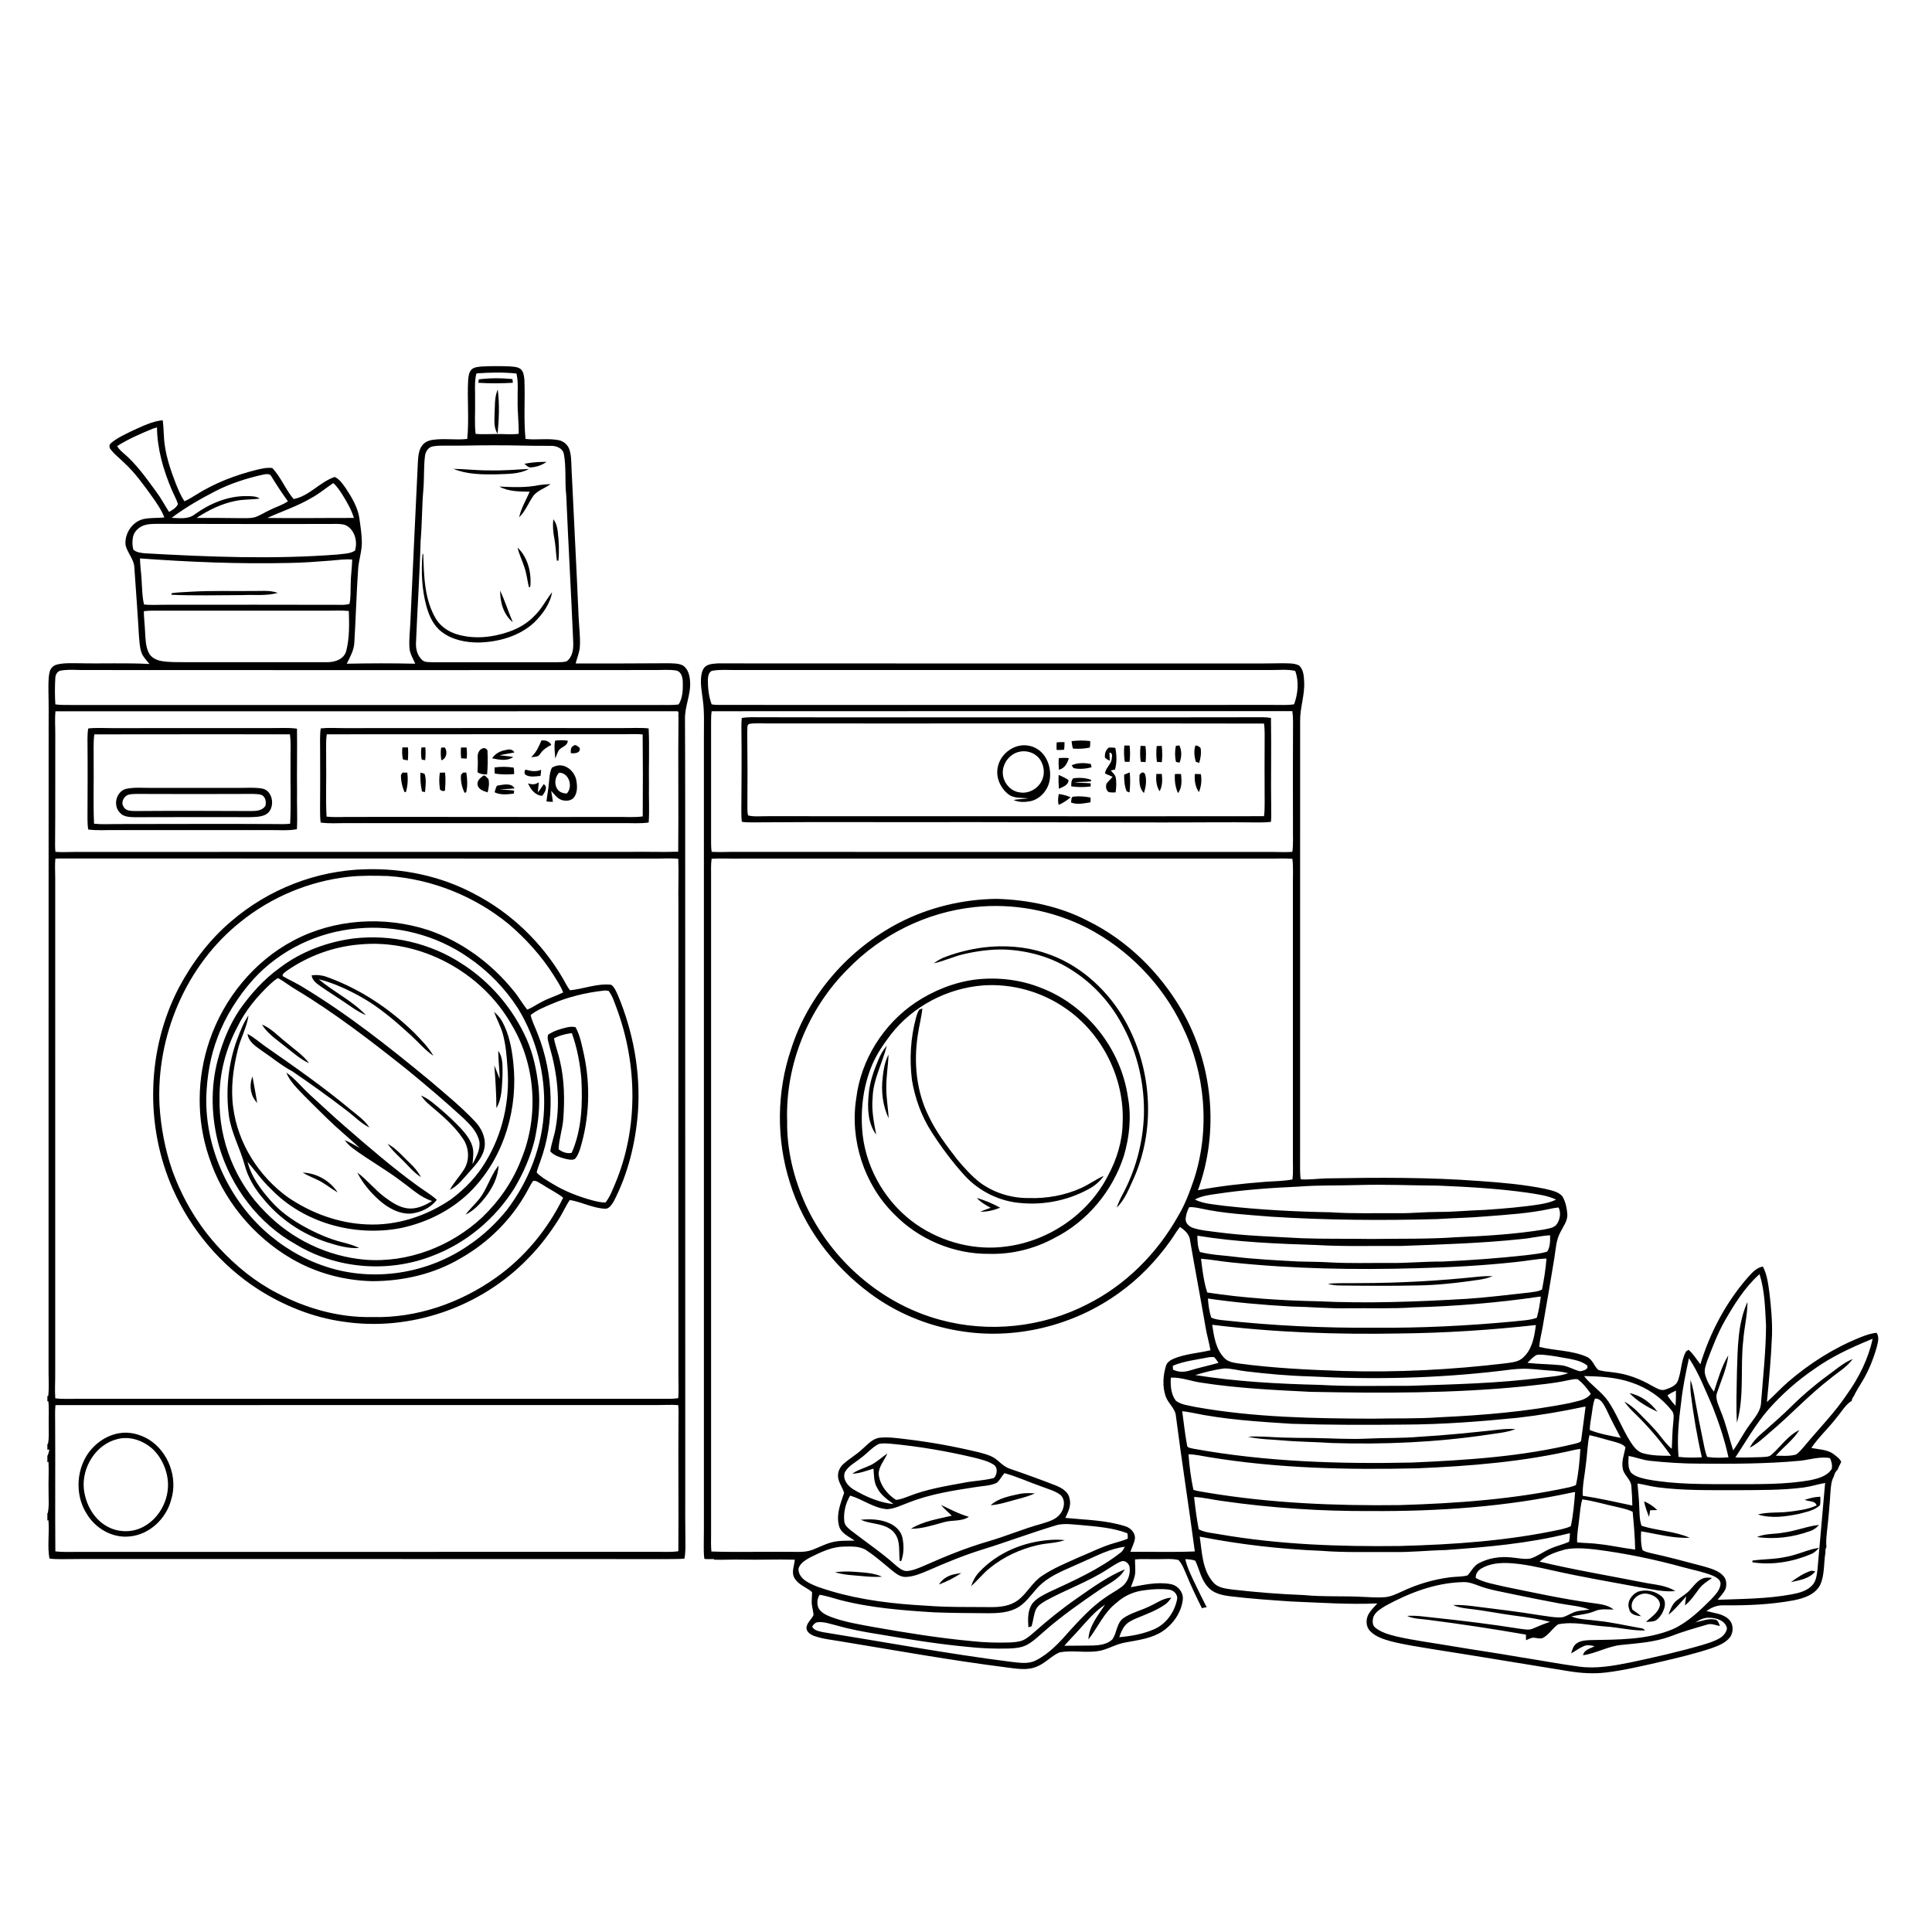 <svg xmlns="http://www.w3.org/2000/svg" xmlns:xlink="http://www.w3.org/1999/xlink" width="150" zoomAndPan="magnify" viewBox="0 0 112.5 112.5" height="150" preserveAspectRatio="xMidYMid meet" version="1.0"><defs><clipPath id="d2d65bbf4c"><path d="M 2.695 21.32 L 41 21.32 L 41 91 L 2.695 91 Z M 2.695 21.32 " clip-rule="nonzero"/></clipPath><clipPath id="05f0fe32f6"><path d="M 40 38 L 109.473 38 L 109.473 97.48 L 40 97.48 Z M 40 38 " clip-rule="nonzero"/></clipPath></defs><g clip-path="url(#d2d65bbf4c)"><path fill="#000000" d="M 38.094 90.785 L 38.926 90.785 C 39.234 90.773 39.547 90.793 39.855 90.758 C 39.926 90.387 39.91 90.012 39.91 89.641 C 39.895 88.707 39.902 87.777 39.902 86.844 C 39.898 73.582 39.902 60.32 39.898 47.059 C 39.895 45.332 39.898 43.602 39.887 41.875 C 39.867 41.133 40.234 40.441 40.184 39.699 C 40.164 39.352 40.078 38.949 39.762 38.75 C 39.508 38.617 39.207 38.633 38.93 38.621 C 37.125 38.637 35.324 38.633 33.52 38.633 C 33.605 38.301 33.746 37.984 33.766 37.637 C 33.797 37.086 33.723 36.535 33.695 35.98 C 33.574 33.117 33.418 30.25 33.285 27.383 C 33.262 26.992 33.281 26.59 33.168 26.211 C 33.082 25.906 32.812 25.672 32.5 25.625 C 31.875 25.512 31.234 25.633 30.602 25.559 C 30.484 24.41 30.586 23.25 30.535 22.098 C 30.512 21.887 30.488 21.648 30.324 21.496 C 30.129 21.344 29.867 21.355 29.633 21.332 C 29.113 21.316 28.594 21.312 28.074 21.34 C 27.871 21.359 27.648 21.367 27.48 21.496 C 27.312 21.645 27.285 21.883 27.262 22.098 C 27.195 23.25 27.324 24.41 27.207 25.559 C 26.539 25.637 25.863 25.512 25.195 25.613 C 24.961 25.645 24.723 25.746 24.578 25.945 C 24.383 26.203 24.359 26.543 24.336 26.855 C 24.184 29.965 24.043 33.078 23.898 36.188 C 23.879 36.703 23.805 37.219 23.844 37.738 C 23.867 38.066 24.055 38.352 24.18 38.648 C 22.852 38.617 21.52 38.621 20.191 38.648 C 20.383 38.254 20.613 37.867 20.633 37.418 C 20.719 36.004 20.754 34.586 20.852 33.172 C 20.879 32.617 21.09 32.082 21.07 31.523 C 21.059 31.078 20.992 30.637 20.93 30.195 C 20.836 29.539 20.484 28.961 20.125 28.418 C 19.953 28.176 19.773 27.902 19.492 27.773 C 18.629 28.055 18.012 28.891 17.098 29.059 C 16.621 28.5 16.363 27.785 15.855 27.254 C 15.551 27.211 15.246 27.289 14.949 27.355 C 13.711 27.664 12.504 28.125 11.426 28.805 C 11.199 28.941 10.984 29.086 10.742 29.188 C 10.527 28.875 10.387 28.52 10.242 28.172 C 9.961 27.445 9.703 26.699 9.594 25.922 C 9.523 25.441 9.543 24.949 9.473 24.469 C 8.848 24.535 8.281 24.824 7.715 25.078 C 7.281 25.297 6.824 25.488 6.457 25.809 C 6.348 25.891 6.355 26.066 6.438 26.16 C 6.664 26.461 6.965 26.684 7.227 26.941 C 7.859 27.527 8.363 28.23 8.863 28.926 C 9.133 29.305 9.402 29.695 9.57 30.133 C 9.176 30.172 8.773 30.141 8.383 30.219 C 7.719 30.355 7.25 31.051 7.309 31.719 C 7.406 32.195 7.812 32.562 7.824 33.066 C 7.914 34.383 8.016 35.695 8.09 37.012 C 8.117 37.328 8.129 37.648 8.223 37.957 C 8.309 38.234 8.527 38.438 8.703 38.664 C 7.344 38.59 5.984 38.652 4.625 38.621 C 4.191 38.625 3.746 38.59 3.324 38.695 C 3.113 38.742 2.941 38.91 2.891 39.121 C 2.805 39.48 2.824 39.855 2.82 40.223 C 2.84 41.016 2.832 41.809 2.832 42.605 C 2.824 54.934 2.832 67.262 2.828 79.59 C 2.816 80.156 2.871 80.727 2.809 81.293 C 2.793 81.293 2.773 81.293 2.758 81.297 L 2.758 81.594 C 2.777 81.594 2.797 81.598 2.816 81.602 C 2.867 82.066 2.824 82.539 2.836 83.008 C 2.832 83.363 2.867 83.723 2.793 84.074 C 2.781 84.082 2.77 84.086 2.758 84.094 L 2.758 84.418 C 2.797 84.41 2.836 84.406 2.875 84.402 C 2.84 84.52 2.832 84.672 2.758 84.77 L 2.758 85.141 C 2.781 85.137 2.801 85.129 2.824 85.125 C 2.855 85.695 2.812 86.27 2.828 86.844 C 2.824 87.262 2.871 87.691 2.781 88.105 C 2.773 88.113 2.766 88.117 2.758 88.121 L 2.758 88.535 C 2.781 88.531 2.801 88.527 2.82 88.523 C 2.887 89.266 2.746 90.016 2.879 90.754 C 3.148 90.793 3.422 90.789 3.695 90.789 C 4.969 90.773 6.246 90.785 7.52 90.781 C 17.711 90.785 27.902 90.777 38.094 90.785 Z M 27.664 23.336 C 27.68 22.809 27.609 22.27 27.738 21.754 L 27.812 21.738 C 28.562 21.684 29.324 21.672 30.074 21.75 C 30.195 22.27 30.129 22.809 30.141 23.336 C 30.129 23.977 30.215 24.617 30.203 25.262 C 29.773 25.309 29.336 25.27 28.906 25.273 C 28.5 25.27 28.098 25.301 27.695 25.266 C 27.621 24.625 27.68 23.977 27.664 23.336 Z M 24.492 31.508 C 24.578 30.512 24.566 29.508 24.652 28.508 C 24.707 27.871 24.668 27.227 24.742 26.59 C 24.762 26.316 24.934 26.023 25.23 25.988 C 25.488 25.941 25.75 25.953 26.012 25.949 C 26.906 25.965 27.801 25.922 28.699 25.93 C 29.801 25.918 30.906 25.973 32.012 25.961 C 32.34 25.945 32.75 26.059 32.832 26.43 C 32.984 27.227 32.879 28.051 32.973 28.859 C 33.094 31.703 33.258 34.547 33.379 37.395 C 33.398 37.789 33.34 38.262 32.992 38.512 C 32.805 38.562 32.613 38.559 32.422 38.562 C 30.008 38.566 27.594 38.562 25.18 38.562 C 24.98 38.547 24.746 38.582 24.586 38.434 C 24.309 38.188 24.207 37.805 24.223 37.445 C 24.301 35.465 24.438 33.488 24.492 31.508 Z M 18.125 29 C 18.562 28.766 18.945 28.445 19.355 28.164 L 19.41 28.133 C 19.625 28.32 19.781 28.566 19.938 28.805 C 20.203 29.234 20.461 29.676 20.609 30.16 C 18.93 30.156 17.246 30.184 15.566 30.16 C 16.418 29.77 17.316 29.48 18.125 29 Z M 12.555 28.594 C 13.422 28.148 14.363 27.852 15.316 27.637 C 15.484 27.609 15.727 27.551 15.812 27.758 C 16.113 28.246 16.426 28.727 16.766 29.191 C 16.445 29.41 16.07 29.52 15.727 29.691 C 15.422 29.828 15.145 30.02 14.832 30.121 C 14.566 30.188 14.293 30.168 14.027 30.172 C 13.164 30.156 12.305 30.16 11.445 30.16 C 12.141 29.703 12.906 29.324 13.73 29.164 C 14.191 29.07 14.664 29.098 15.125 29.031 C 14.895 28.875 14.605 28.895 14.336 28.887 C 13.25 28.883 12.207 29.324 11.336 29.953 C 10.953 30.254 10.445 30.168 9.996 30.152 C 10.793 29.551 11.668 29.051 12.555 28.594 Z M 9.082 28.613 C 8.5 27.82 7.93 27.004 7.172 26.371 C 7.039 26.254 6.906 26.133 6.824 25.973 C 7.477 25.559 8.195 25.25 8.91 24.957 C 8.965 24.941 9.082 24.902 9.141 24.887 C 9.156 26.141 9.508 27.359 9.996 28.508 C 10.113 28.789 10.27 29.059 10.363 29.352 C 10.266 29.566 10.047 29.699 9.844 29.809 C 9.586 29.41 9.367 28.988 9.082 28.613 Z M 7.762 32 C 7.695 31.75 7.695 31.48 7.754 31.227 C 7.844 30.883 8.16 30.637 8.492 30.559 C 8.68 30.512 8.871 30.508 9.062 30.504 C 12.578 30.508 16.098 30.52 19.617 30.508 C 19.836 30.512 20.074 30.52 20.262 30.66 C 20.688 30.965 20.824 31.586 20.668 32.066 C 20.367 32.254 20 32.242 19.66 32.289 C 15.926 32.578 12.176 32.43 8.445 32.219 C 8.207 32.195 7.941 32.172 7.762 32 Z M 8.152 32.516 C 11.035 32.727 13.926 32.848 16.816 32.781 C 17.641 32.773 18.465 32.703 19.293 32.641 C 19.695 32.609 20.102 32.547 20.508 32.582 C 20.5 33.059 20.422 33.527 20.422 34.008 C 20.402 34.395 20.438 34.785 20.348 35.168 C 20.242 35.195 20.133 35.211 20.023 35.219 C 16.578 35.211 13.133 35.211 9.688 35.215 C 9.254 35.211 8.82 35.246 8.387 35.199 C 8.273 34.738 8.281 34.266 8.246 33.797 C 8.227 33.367 8.156 32.941 8.152 32.516 Z M 8.641 37.969 C 8.477 37.605 8.473 37.195 8.449 36.805 C 8.434 36.398 8.379 35.996 8.375 35.59 C 8.535 35.566 8.699 35.562 8.859 35.559 C 12.27 35.559 15.68 35.562 19.09 35.559 C 19.496 35.562 19.906 35.535 20.312 35.578 C 20.336 36.348 20.355 37.141 20.164 37.895 C 20.031 38.406 19.461 38.578 18.992 38.559 C 16.27 38.562 13.547 38.562 10.824 38.559 C 10.355 38.555 9.883 38.57 9.422 38.496 C 9.102 38.445 8.773 38.281 8.641 37.969 Z M 3.219 39.504 C 3.219 39.305 3.328 39.086 3.539 39.047 C 4.07 38.961 4.609 39.031 5.145 39.016 C 16.129 39.023 27.113 39.023 38.098 39.016 C 38.527 39.023 38.965 38.973 39.391 39.047 C 39.672 39.117 39.75 39.441 39.758 39.695 C 39.77 40.141 39.762 40.629 39.516 41.02 C 39.113 41.074 38.707 41.043 38.305 41.051 C 26.941 41.047 15.578 41.047 4.215 41.051 C 3.883 41.047 3.551 41.062 3.223 41.016 C 3.191 40.516 3.191 40.008 3.219 39.504 Z M 39.492 49.594 C 38.547 49.629 37.598 49.586 36.652 49.605 C 25.875 49.609 15.098 49.598 4.316 49.609 C 3.953 49.609 3.59 49.633 3.227 49.602 C 3.215 49.48 3.207 49.359 3.207 49.238 C 3.227 47.098 3.211 44.953 3.219 42.812 C 3.223 42.348 3.184 41.879 3.23 41.418 C 15.289 41.418 27.352 41.422 39.41 41.414 C 39.582 41.398 39.469 41.668 39.508 41.773 C 39.477 44.379 39.52 46.988 39.492 49.594 Z M 3.215 51.102 C 3.215 50.734 3.188 50.367 3.223 50.004 C 3.266 50 3.352 49.992 3.398 49.988 C 14.93 49.992 26.465 49.992 37.996 49.996 C 38.496 50.004 38.996 49.961 39.496 50.008 C 39.531 50.891 39.484 51.773 39.504 52.652 C 39.496 61.77 39.5 70.887 39.504 80.004 C 39.496 80.477 39.531 80.945 39.496 81.414 C 39.344 81.441 39.188 81.449 39.035 81.453 C 27.531 81.449 16.027 81.449 4.523 81.453 C 4.086 81.449 3.648 81.477 3.219 81.426 C 3.184 80.953 3.219 80.48 3.215 80.004 C 3.211 70.371 3.211 60.734 3.215 51.102 Z M 4.418 90.367 C 4.02 90.363 3.617 90.387 3.223 90.336 C 3.203 87.824 3.227 85.312 3.211 82.805 C 3.211 82.477 3.195 82.145 3.23 81.82 C 14.887 81.812 26.543 81.82 38.203 81.816 C 38.633 81.82 39.062 81.785 39.492 81.82 C 39.52 82.078 39.512 82.336 39.508 82.594 C 39.488 85.172 39.52 87.75 39.5 90.328 C 39.035 90.395 38.566 90.355 38.098 90.363 C 26.871 90.367 15.645 90.363 4.418 90.367 Z M 4.418 90.367 " fill-opacity="1" fill-rule="nonzero"/></g><path fill="#000000" d="M 27.883 22.09 C 28.527 22.008 29.191 22.008 29.84 22.074 C 29.844 22.129 29.859 22.234 29.863 22.289 C 29.195 22.328 28.52 22.332 27.852 22.289 C 27.859 22.238 27.875 22.137 27.883 22.09 Z M 27.883 22.09 " fill-opacity="1" fill-rule="nonzero"/><path fill="#000000" d="M 28.945 22.781 L 28.984 22.684 C 29.094 23.535 29.055 24.402 28.977 25.254 C 28.734 24.902 28.793 24.457 28.801 24.055 C 28.824 23.629 28.797 23.184 28.945 22.781 Z M 28.945 22.781 " fill-opacity="1" fill-rule="nonzero"/><path fill="#000000" d="M 31.535 26.898 C 31.609 26.898 31.754 26.895 31.824 26.895 C 31.566 27.082 31.258 27.188 30.941 27.215 C 30.773 27.25 30.656 27.098 30.535 27.008 C 30.863 26.941 31.199 26.906 31.535 26.898 Z M 31.535 26.898 " fill-opacity="1" fill-rule="nonzero"/><path fill="#000000" d="M 26.402 27.301 C 27.098 27.309 27.793 27.398 28.492 27.391 C 29.266 27.41 30.035 27.348 30.805 27.305 C 30.223 27.625 29.543 27.59 28.898 27.621 C 28.059 27.633 27.188 27.625 26.402 27.301 Z M 26.402 27.301 " fill-opacity="1" fill-rule="nonzero"/><path fill="#000000" d="M 31.422 28.242 C 31.633 28.211 31.844 28.199 32.059 28.191 C 31.746 28.422 31.352 28.543 31.086 28.832 C 30.781 29.25 30.609 29.758 30.23 30.121 C 30.344 29.59 30.629 29.125 30.844 28.633 C 30.246 28.617 29.621 28.633 29.078 28.332 C 29.859 28.371 30.648 28.406 31.422 28.242 Z M 31.422 28.242 " fill-opacity="1" fill-rule="nonzero"/><path fill="#000000" d="M 32.219 30.234 C 32.379 30.441 32.449 30.695 32.477 30.949 C 32.547 31.516 32.57 32.086 32.516 32.652 L 32.426 32.641 C 32.371 32.211 32.359 31.773 32.277 31.344 C 32.207 30.977 32.176 30.605 32.219 30.234 Z M 32.219 30.234 " fill-opacity="1" fill-rule="nonzero"/><path fill="#000000" d="M 30.133 31.883 C 30.742 32.453 30.957 33.359 30.879 34.168 L 30.801 34.199 C 30.703 33.797 30.664 33.379 30.523 32.988 C 30.395 32.621 30.23 32.266 30.133 31.883 Z M 30.133 31.883 " fill-opacity="1" fill-rule="nonzero"/><path fill="#000000" d="M 24.598 32.301 L 24.645 32.23 C 24.688 33.527 24.703 34.926 25.406 36.07 C 25.68 36.492 26.117 36.785 26.594 36.93 C 27.582 37.234 28.656 37.125 29.625 36.789 C 30.195 36.594 30.73 36.281 31.145 35.836 C 31.551 35.441 31.801 34.922 32.148 34.484 C 32.031 35.168 31.605 35.75 31.125 36.23 C 30.254 37.047 29.039 37.383 27.871 37.414 C 27.117 37.414 26.324 37.262 25.715 36.789 C 25.238 36.426 24.98 35.855 24.828 35.289 C 24.562 34.32 24.52 33.297 24.598 32.301 Z M 24.598 32.301 " fill-opacity="1" fill-rule="nonzero"/><path fill="#000000" d="M 11.172 34.453 C 12.328 34.387 13.488 34.426 14.648 34.414 C 15.156 34.426 15.684 34.348 16.176 34.523 C 15.508 34.711 14.812 34.621 14.129 34.652 C 12.746 34.656 11.359 34.695 9.977 34.633 L 10.004 34.539 C 10.391 34.484 10.781 34.48 11.172 34.453 Z M 11.172 34.453 " fill-opacity="1" fill-rule="nonzero"/><path fill="#000000" d="M 29.125 34.387 C 29.398 34.988 29.602 35.621 29.859 36.23 C 29.32 35.793 29.113 35.062 29.125 34.387 Z M 29.125 34.387 " fill-opacity="1" fill-rule="nonzero"/><g clip-path="url(#05f0fe32f6)"><path fill="#000000" d="M 107.949 81.297 C 108.09 80.988 108.281 80.707 108.453 80.414 C 108.824 79.801 109.086 79.125 109.285 78.438 C 109.348 78.168 109.445 77.859 109.273 77.609 C 108.938 77.641 108.621 77.754 108.312 77.879 C 106.793 78.488 105.391 79.379 104.148 80.445 C 103.707 80.82 103.32 81.254 102.887 81.641 C 103.012 80.34 103.133 79.039 103.184 77.734 C 103.207 76.914 103.129 76.102 103.035 75.293 C 102.961 74.766 102.902 74.227 102.652 73.75 C 102.289 73.812 102.031 74.098 101.797 74.359 C 100.512 75.82 99.578 77.582 99.012 79.441 C 98.789 79.156 98.602 78.836 98.324 78.598 L 98.18 78.691 C 97.867 79.242 97.922 79.918 97.664 80.488 C 97.512 80.73 97.215 80.828 96.957 80.918 C 96.684 81.008 96.43 80.805 96.195 80.695 C 95.512 80.297 94.762 80.008 93.973 79.918 C 93.664 79.867 93.344 79.871 93.051 79.758 C 92.816 79.523 92.723 79.148 92.398 79.008 C 91.523 78.621 90.543 78.66 89.629 78.426 C 89.656 78.035 89.762 77.656 89.828 77.27 C 90.062 75.945 90.285 74.617 90.504 73.289 C 90.59 72.777 90.602 72.234 90.852 71.766 C 91.016 71.426 91.289 71.102 91.266 70.699 C 91.238 70.34 91.16 69.973 90.977 69.66 C 90.723 69.371 90.312 69.316 89.961 69.223 C 88.703 68.969 87.422 68.859 86.145 68.77 C 83.184 68.547 80.215 68.566 77.25 68.617 C 76.746 68.629 76.246 68.707 75.742 68.672 C 75.711 68.48 75.707 68.285 75.703 68.094 C 75.707 59.391 75.703 50.684 75.707 41.98 C 75.695 41.211 75.984 40.469 75.941 39.699 C 75.922 39.367 75.906 38.969 75.629 38.742 C 75.332 38.602 74.992 38.633 74.672 38.621 C 73.398 38.645 72.125 38.629 70.848 38.633 C 61.168 38.633 51.492 38.637 41.812 38.629 C 41.574 38.645 41.32 38.652 41.113 38.781 C 40.926 38.91 40.863 39.148 40.832 39.363 C 40.773 39.836 40.871 40.312 40.93 40.785 C 41.023 41.492 40.984 42.203 40.988 42.914 C 40.988 57.422 40.988 71.926 40.988 86.43 C 40.984 87.602 40.996 88.777 40.98 89.953 C 40.977 90.223 40.977 90.5 41.016 90.773 C 41.055 90.777 41.094 90.781 41.133 90.785 L 41.578 90.785 L 41.578 90.82 C 42.105 90.84 42.633 90.801 43.16 90.816 C 44.203 90.836 45.242 90.793 46.281 90.82 C 46.254 91.176 46.059 91.566 46.27 91.902 C 46.496 92.293 46.961 92.422 47.285 92.707 C 47.293 92.973 47.234 93.242 47.285 93.508 C 47.309 93.688 47.363 93.863 47.371 94.047 C 47.258 94.285 47.023 94.461 46.965 94.727 C 46.922 94.996 47.168 95.168 47.391 95.254 C 47.887 95.438 48.422 95.484 48.941 95.574 C 52.152 96.102 55.355 96.68 58.586 97.09 C 59.191 97.164 59.848 97.297 60.426 97.023 C 60.891 96.824 61.23 96.418 61.695 96.219 C 62.508 96.062 63.352 96.297 64.164 96.098 C 64.633 95.969 65.062 95.715 65.551 95.637 C 66.285 95.5 67.066 95.41 67.703 94.984 C 68.32 94.566 68.789 93.891 68.875 93.141 C 68.918 92.707 68.566 92.301 68.145 92.238 C 67.375 92.102 66.605 92.285 65.852 92.422 C 65.934 92.18 66.043 91.949 66.09 91.695 C 66.133 91.398 66.086 91.102 66.094 90.805 C 66.539 90.762 66.988 90.801 67.438 90.789 C 67.832 90.793 68.234 90.746 68.625 90.84 C 68.852 91.086 68.957 91.41 69.094 91.711 C 69.363 92.371 69.672 93.012 69.992 93.652 C 70.078 93.613 70.172 93.594 70.266 93.594 C 69.996 93.055 69.723 92.512 69.465 91.965 C 69.289 91.586 69.109 91.199 69.02 90.789 C 69.215 90.797 69.414 90.812 69.602 90.879 C 69.848 91.395 69.938 91.996 70.348 92.422 C 70.66 92.781 71.148 92.887 71.598 92.945 C 72.793 93.094 73.992 93.172 75.191 93.254 C 76.859 93.32 78.531 93.441 80.203 93.367 C 80.031 93.562 79.836 93.746 79.703 93.969 C 79.52 94.277 79.523 94.715 79.785 94.98 C 80.098 95.305 80.543 95.445 80.969 95.566 C 81.77 95.773 82.59 95.891 83.406 96.027 C 86.047 96.441 88.684 96.883 91.324 97.309 C 92.055 97.43 92.801 97.477 93.539 97.387 C 94.59 97.258 95.621 97.012 96.652 96.777 C 97.664 96.539 98.68 96.305 99.668 95.973 C 100.051 95.832 100.465 95.68 100.727 95.348 C 100.969 95.031 100.945 94.531 100.637 94.266 C 100.285 93.953 99.797 93.93 99.367 93.812 C 99.66 93.594 100.016 93.457 100.387 93.477 C 101.742 93.492 103.105 93.434 104.441 93.188 C 105.043 93.07 105.723 92.848 106.004 92.254 C 106.258 91.664 106.188 91.008 106.297 90.391 C 106.281 90.281 106.301 90.172 106.355 90.074 C 106.312 89.754 106.363 89.434 106.391 89.117 C 106.477 88.359 106.543 87.598 106.59 86.84 C 106.617 86.543 106.633 86.227 106.789 85.969 C 106.812 85.816 106.895 85.676 107.012 85.57 C 107.012 85.57 107.008 85.57 107.008 85.566 C 107.062 85.414 107.152 85.273 107.215 85.125 C 107.129 84.93 106.938 84.809 106.781 84.68 C 106.406 84.395 105.91 84.406 105.473 84.312 C 105.906 83.676 106.484 83.152 106.953 82.539 C 107.223 82.223 107.43 81.844 107.773 81.602 C 107.789 81.598 107.801 81.598 107.816 81.594 C 107.832 81.484 107.879 81.383 107.949 81.297 Z M 99.418 79.223 C 99.719 78.441 100.012 77.656 100.426 76.926 C 100.98 75.961 101.574 75 102.398 74.246 L 102.457 74.191 C 102.766 75.164 102.781 76.191 102.836 77.199 C 102.828 78.691 102.66 80.18 102.547 81.664 C 102.531 82.176 102.164 82.562 101.887 82.957 C 101.531 83.434 101.27 83.973 100.922 84.457 C 100.676 83.699 100.508 82.914 100.199 82.176 C 100.078 81.816 99.84 81.434 100 81.051 C 100.234 80.352 100.555 79.668 100.637 78.926 C 100.238 79.578 100.039 80.32 99.801 81.039 C 99.578 80.75 99.398 80.426 99.301 80.078 C 99.199 79.789 99.332 79.496 99.418 79.223 Z M 97.895 81.637 C 97.988 80.777 98.164 79.93 98.348 79.086 C 98.93 79.965 99.301 80.957 99.727 81.914 C 100.102 82.871 100.43 83.855 100.648 84.859 C 100.234 84.891 99.816 84.902 99.406 84.836 C 99.27 84.492 99.219 84.121 99.141 83.758 C 98.992 83.039 98.848 82.32 98.719 81.602 C 98.648 81.184 98.582 80.762 98.438 80.363 C 98.426 80.645 98.426 80.93 98.461 81.211 C 98.617 82.438 98.82 83.656 99.098 84.859 C 98.645 84.883 98.188 84.887 97.742 84.832 C 97.645 83.766 97.754 82.695 97.895 81.637 Z M 97.527 81.004 L 97.59 80.973 C 97.598 81.266 97.586 81.566 97.566 81.859 C 97.395 81.672 97.23 81.473 97.094 81.25 C 97.23 81.156 97.375 81.074 97.527 81.004 Z M 95.035 80.516 C 95.934 80.82 96.754 81.383 97.34 82.133 C 97.516 82.324 97.445 82.598 97.434 82.836 C 97.375 83.344 97.375 83.852 97.348 84.363 C 97.09 84.156 96.891 83.887 96.684 83.629 C 96.293 83.125 95.832 82.688 95.387 82.234 C 95.148 81.992 94.883 81.777 94.586 81.613 C 94.766 81.867 94.977 82.098 95.203 82.312 C 95.977 83.062 96.68 83.887 97.301 84.77 C 96.754 84.773 96.203 84.766 95.676 84.625 C 95.332 84.531 95.113 84.223 94.93 83.938 C 94.453 83.184 94.148 82.336 93.648 81.598 C 93.258 81.031 92.656 80.668 92.238 80.129 C 93.18 80.145 94.141 80.195 95.035 80.516 Z M 94.488 85.492 C 94.539 85.891 94.961 86.125 94.992 86.527 C 95.027 86.906 95.043 87.289 95.051 87.668 C 94.09 87.461 93.133 87.246 92.16 87.098 C 92.141 86.488 92.281 85.887 92.344 85.281 C 92.426 84.715 92.43 84.133 92.551 83.57 C 93.039 83.672 93.508 83.828 93.988 83.949 C 94.219 84.023 94.492 84.074 94.652 84.277 C 94.578 84.68 94.414 85.078 94.488 85.492 Z M 87.691 79.383 C 84.543 79.758 81.363 79.926 78.191 79.832 C 76.148 79.762 74.102 79.664 72.074 79.387 C 71.789 79.344 71.477 79.289 71.277 79.059 C 70.789 78.547 70.688 77.812 70.586 77.141 C 74.203 77.59 77.848 77.715 81.488 77.648 C 84.145 77.621 86.797 77.449 89.434 77.156 C 89.348 77.828 89.223 78.57 88.695 79.047 C 88.43 79.309 88.039 79.332 87.691 79.383 Z M 90.168 79.801 C 90.555 79.824 90.941 79.871 91.32 79.957 C 90.828 80.141 90.297 80.16 89.777 80.227 C 87.234 80.551 84.672 80.609 82.109 80.695 C 80.355 80.691 78.598 80.742 76.848 80.641 C 74.426 80.582 71.996 80.453 69.602 80.07 C 70.156 79.902 70.719 79.754 71.297 79.684 C 71.727 79.68 72.145 79.812 72.574 79.855 C 73.789 80 75.008 80.113 76.227 80.145 C 79.945 80.344 83.68 80.262 87.375 79.824 C 87.785 79.777 88.195 79.711 88.613 79.703 C 89.133 79.688 89.648 79.766 90.168 79.801 Z M 70.691 79.02 C 70.793 79.117 70.875 79.238 70.953 79.359 C 70.406 79.516 69.848 79.629 69.309 79.797 C 68.98 79.906 68.613 79.914 68.301 79.75 C 68.301 79.695 68.297 79.582 68.293 79.527 C 68.957 79.25 69.684 79.176 70.383 79.035 C 70.484 79.02 70.59 79.012 70.691 79.02 Z M 69.945 80.512 C 72.055 80.84 74.191 80.941 76.324 81.047 C 80.457 81.129 84.602 81.141 88.719 80.73 C 89.598 80.629 90.484 80.559 91.352 80.363 C 91.52 80.336 91.688 80.289 91.859 80.309 C 92.168 80.535 92.414 80.844 92.633 81.16 C 92.367 81.539 91.855 81.574 91.449 81.691 C 88.934 82.199 86.371 82.41 83.816 82.527 C 82.523 82.621 81.23 82.578 79.941 82.609 C 76.5 82.598 73.035 82.539 69.641 81.934 C 69.242 81.84 68.801 81.816 68.469 81.562 C 68.18 81.188 68.152 80.672 68.176 80.219 C 68.781 80.191 69.355 80.43 69.945 80.512 Z M 92.672 82.441 C 92.73 82.105 92.742 81.758 92.875 81.441 C 93.246 81.418 93.398 81.824 93.551 82.094 C 93.801 82.648 94.094 83.184 94.375 83.727 C 93.77 83.602 93.148 83.5 92.574 83.27 C 92.57 82.988 92.633 82.715 92.672 82.441 Z M 69.426 82.266 C 71.32 82.664 73.258 82.781 75.184 82.906 C 77.387 82.977 79.594 82.977 81.797 82.953 C 83.992 82.945 86.176 82.777 88.359 82.559 C 89.637 82.414 90.91 82.199 92.172 81.93 C 92.211 81.926 92.289 81.91 92.328 81.906 C 92.242 82.539 92.168 83.176 92.078 83.809 C 92.09 84 91.879 84.008 91.742 84.059 C 88.625 84.82 85.41 85.023 82.215 85.164 C 77.965 85.254 73.688 85.121 69.496 84.359 C 69.348 84.312 69.113 84.332 69.117 84.121 C 68.996 83.477 68.93 82.824 68.84 82.176 C 69.039 82.191 69.23 82.23 69.426 82.266 Z M 70.375 84.844 C 74.387 85.508 78.465 85.594 82.523 85.5 C 85.621 85.371 88.73 85.121 91.758 84.41 C 91.824 84.398 91.957 84.379 92.023 84.371 C 91.984 85.074 91.918 85.785 91.766 86.477 C 91.645 86.531 91.512 86.57 91.383 86.602 C 88.133 87.305 84.805 87.543 81.492 87.641 C 77.738 87.688 73.969 87.531 70.262 86.91 C 70.004 86.863 69.742 86.836 69.492 86.754 C 69.348 86.07 69.254 85.375 69.207 84.68 C 69.602 84.691 69.984 84.781 70.375 84.844 Z M 91.961 88.414 C 92.008 88.043 92.027 87.664 92.137 87.309 C 92.754 87.391 93.355 87.574 93.965 87.707 C 94.336 87.801 94.727 87.859 95.07 88.031 C 95.137 88.762 95.203 89.496 95.215 90.23 C 94.527 90.152 93.855 89.992 93.168 89.918 C 92.727 89.852 92.277 89.859 91.836 89.812 C 91.816 89.344 91.914 88.879 91.961 88.414 Z M 89.855 78.887 C 90.367 78.934 90.875 79.027 91.383 79.121 C 91.742 79.195 92.129 79.273 92.426 79.516 C 92.512 79.754 92.184 79.812 92.016 79.852 C 91.629 79.766 91.289 79.531 90.887 79.496 C 90.242 79.43 89.59 79.434 88.945 79.359 C 89.086 79.207 89.23 79.055 89.406 78.938 C 89.535 78.848 89.707 78.891 89.855 78.887 Z M 89.484 76.738 C 89.035 76.895 88.555 76.895 88.09 76.953 C 85.414 77.203 82.73 77.336 80.043 77.312 C 77.078 77.336 74.109 77.195 71.16 76.871 C 70.945 76.844 70.723 76.82 70.527 76.719 C 70.414 76.363 70.363 75.988 70.336 75.613 C 71.945 75.848 73.566 75.988 75.188 76.078 C 76.289 76.098 77.391 76.203 78.492 76.18 C 79.773 76.164 81.055 76.215 82.332 76.129 C 84.762 76.062 87.188 75.863 89.59 75.512 C 89.621 75.508 89.688 75.5 89.723 75.5 C 89.664 75.914 89.605 76.332 89.484 76.738 Z M 89.793 75.086 C 89.57 75.215 89.305 75.223 89.059 75.262 C 87.848 75.395 86.641 75.547 85.426 75.629 C 82.535 75.801 79.637 75.91 76.738 75.773 C 74.586 75.727 72.426 75.586 70.297 75.262 C 70.094 74.629 70.016 73.957 69.934 73.297 C 70.516 73.336 71.094 73.453 71.676 73.508 C 75.277 73.887 78.906 73.953 82.52 73.848 C 84.453 73.797 86.383 73.695 88.301 73.484 C 88.887 73.426 89.465 73.305 90.051 73.285 C 90.008 73.891 89.906 74.492 89.793 75.086 Z M 90.094 72.879 C 89.695 73.008 89.277 73.031 88.863 73.09 C 87.238 73.27 85.605 73.387 83.973 73.461 C 82.938 73.453 81.906 73.559 80.871 73.543 C 79.723 73.535 78.574 73.574 77.426 73.508 C 76.816 73.469 76.207 73.477 75.598 73.457 C 74.352 73.387 73.109 73.328 71.871 73.18 C 71.203 73.094 70.52 73.074 69.867 72.902 C 69.738 72.605 69.723 72.273 69.723 71.953 C 72.004 72.328 74.324 72.422 76.633 72.496 C 78.285 72.594 79.938 72.539 81.594 72.551 C 83.934 72.465 86.281 72.395 88.613 72.148 C 89.168 72.098 89.707 71.961 90.262 71.93 C 90.266 72.25 90.273 72.602 90.094 72.879 Z M 90.613 71.336 C 90.41 71.527 90.117 71.543 89.863 71.602 C 88.188 71.871 86.488 71.973 84.793 72.043 C 83.145 72.16 81.488 72.121 79.836 72.145 C 78.492 72.121 77.145 72.152 75.801 72.102 C 74.141 72.008 72.473 71.965 70.824 71.742 C 70.379 71.68 69.922 71.648 69.492 71.508 C 69.27 71.438 69.035 71.254 69.039 70.996 C 69.051 70.75 69.133 70.508 69.246 70.293 C 69.473 70.281 69.703 70.324 69.926 70.371 C 71.273 70.668 72.652 70.734 74.023 70.848 C 77.23 71.051 80.449 71.074 83.664 70.988 C 84.625 70.926 85.586 70.914 86.543 70.828 C 87.793 70.73 89.055 70.656 90.281 70.387 C 90.438 70.352 90.598 70.324 90.758 70.312 C 90.914 70.645 90.836 71.055 90.613 71.336 Z M 68.598 70.816 C 67.375 72.992 65.539 74.836 63.301 75.953 C 60.691 77.297 57.586 77.625 54.754 76.855 C 51.32 75.93 48.395 73.375 46.91 70.145 C 46.223 68.625 45.812 66.965 45.836 65.293 C 45.723 62.008 47.059 58.715 49.387 56.41 C 51.328 54.41 53.973 53.113 56.742 52.82 C 58.98 52.578 61.285 53.008 63.293 54.027 C 65.691 55.27 67.672 57.305 68.84 59.742 C 70.184 62.477 70.473 65.734 69.535 68.645 C 69.281 69.391 69.008 70.137 68.598 70.816 Z M 75.652 69.094 C 76.805 69.004 77.961 69.043 79.113 69.004 C 80.664 68.957 82.215 69.031 83.766 69.039 C 85.492 69.113 87.219 69.207 88.934 69.449 C 89.5 69.539 90.086 69.605 90.613 69.852 C 90.336 69.992 90.031 70.062 89.727 70.117 C 88.645 70.293 87.551 70.375 86.457 70.453 C 85.559 70.477 84.664 70.574 83.766 70.57 C 82.969 70.57 82.18 70.656 81.387 70.645 C 80.082 70.633 78.773 70.68 77.469 70.59 C 75.402 70.555 73.34 70.445 71.289 70.215 C 70.711 70.129 70.105 70.113 69.574 69.848 C 69.957 69.641 70.395 69.582 70.82 69.523 C 72.422 69.277 74.039 69.168 75.652 69.094 Z M 75.289 48.199 C 75.281 48.664 75.316 49.137 75.254 49.602 C 74.887 49.633 74.52 49.609 74.152 49.609 C 63.719 49.605 53.285 49.613 42.852 49.605 C 42.383 49.598 41.91 49.633 41.441 49.602 C 41.41 49.414 41.406 49.223 41.406 49.035 C 41.406 46.715 41.406 44.398 41.406 42.086 C 41.406 41.859 41.406 41.637 41.441 41.414 C 52.711 41.402 63.984 41.414 75.254 41.41 C 75.281 41.598 75.289 41.789 75.293 41.98 C 75.281 44.051 75.285 46.125 75.289 48.199 Z M 41.555 39.047 C 41.984 38.98 42.418 39.02 42.852 39.016 C 53.219 39.016 63.582 39.016 73.949 39.016 C 74.438 39.023 74.934 38.957 75.418 39.066 C 75.652 39.684 75.578 40.402 75.355 41.012 C 74.957 41.074 74.555 41.043 74.156 41.047 C 63.375 41.047 52.594 41.055 41.812 41.047 C 41.688 41.047 41.562 41.035 41.441 41.016 C 41.27 40.57 41.219 40.078 41.219 39.602 C 41.223 39.379 41.27 39.055 41.555 39.047 Z M 46.93 92.066 C 46.684 91.906 46.469 91.633 46.5 91.324 C 46.602 91.008 46.918 90.832 47.191 90.68 C 47.805 90.379 48.445 90.062 49.145 90.059 C 49.594 90.051 50.086 90.02 50.473 90.289 C 51.008 90.645 51.484 91.07 51.98 91.477 C 52.203 91.656 52.461 91.844 52.766 91.824 C 53.215 91.805 53.637 91.621 54.047 91.449 C 55.07 91 56.109 90.57 57.176 90.238 C 58.66 89.781 60.109 89.227 61.598 88.789 C 62.059 88.695 62.531 88.777 62.996 88.809 C 63.891 88.891 64.805 88.961 65.648 89.281 C 65.668 89.383 65.676 89.488 65.668 89.594 C 65.414 89.711 65.141 89.773 64.879 89.855 C 64.16 90.059 63.5 90.406 62.812 90.684 C 62.086 91.012 61.34 91.316 60.676 91.762 C 60.117 92.133 59.812 92.766 59.289 93.172 C 58.844 93.508 58.27 93.586 57.73 93.582 C 56.449 93.57 55.168 93.598 53.891 93.496 C 52.043 93.395 50.188 93.18 48.41 92.656 C 47.902 92.5 47.383 92.355 46.93 92.066 Z M 50.727 85.301 C 50.363 85.48 49.961 85.578 49.629 85.812 C 50.059 85.805 50.457 85.637 50.863 85.52 C 50.898 85.902 50.875 86.312 51.086 86.652 C 51.289 87.059 51.676 87.32 52.031 87.582 C 51.188 87.496 50.402 87.148 49.68 86.719 C 49.359 86.52 49.055 86.137 49.191 85.742 C 49.387 85.359 49.801 85.172 50.117 84.906 C 50.477 84.652 50.762 84.297 51.152 84.09 C 51.379 84.023 51.617 84.055 51.848 84.066 C 53.516 84.223 55.168 84.504 56.797 84.895 C 57.156 84.992 57.527 85.078 57.844 85.277 C 58.121 85.434 58.074 85.859 57.879 86.062 C 57.297 86.219 56.691 86.223 56.102 86.344 C 55.035 86.539 53.957 86.715 52.941 87.117 C 52.691 87.207 52.441 87.32 52.172 87.336 C 51.645 87.004 51.215 86.438 51.16 85.805 C 51.188 85.367 51.504 85.023 51.672 84.637 C 51.352 84.852 51.07 85.121 50.727 85.301 Z M 49.504 87.09 C 50.234 87.301 50.867 87.816 51.641 87.879 C 52.082 87.867 52.484 87.645 52.895 87.5 C 54.152 87 55.496 86.793 56.828 86.59 C 57.234 86.52 57.664 86.527 58.043 86.344 C 58.227 86.188 58.328 85.961 58.488 85.781 C 59.238 85.984 59.949 86.32 60.688 86.574 C 61.047 86.715 61.441 86.812 61.754 87.051 C 62.062 87.344 61.98 87.859 61.73 88.164 C 61.469 88.496 61.039 88.609 60.652 88.73 C 59.598 89.016 58.594 89.449 57.543 89.754 C 56.281 90.121 55.062 90.617 53.867 91.148 C 53.543 91.285 53.215 91.438 52.859 91.477 C 52.594 91.512 52.375 91.32 52.18 91.164 C 51.359 90.422 50.434 89.805 49.559 89.125 C 49.391 88.984 49.188 88.832 49.164 88.598 C 49.105 88.078 49.234 87.539 49.504 87.09 Z M 60.312 96.688 C 59.859 96.918 59.34 96.816 58.859 96.766 C 55.188 96.301 51.547 95.621 47.891 95.035 C 47.676 94.977 47.395 94.949 47.293 94.715 C 47.367 94.582 47.488 94.465 47.648 94.457 C 48.016 94.434 48.367 94.566 48.719 94.652 C 49.504 94.875 50.309 95.027 51.113 95.152 C 52.832 95.445 54.551 95.727 56.289 95.891 C 57.109 95.984 57.938 96.016 58.762 95.992 C 59.117 95.98 59.484 95.945 59.801 95.777 C 60.199 95.562 60.512 95.238 60.855 94.949 C 61.855 94.074 62.949 93.312 64.047 92.562 C 64.555 92.207 65.188 91.957 65.496 91.383 C 64.488 91.805 63.594 92.449 62.703 93.074 C 61.832 93.676 61.008 94.344 60.215 95.047 C 60.012 95.219 59.812 95.402 59.566 95.512 C 59.312 95.613 59.039 95.629 58.77 95.641 C 58.039 95.664 57.309 95.641 56.582 95.562 C 54.668 95.383 52.766 95.078 50.867 94.742 C 50.027 94.586 49.176 94.453 48.371 94.148 C 48.098 94.039 47.801 93.902 47.656 93.629 C 47.555 93.383 47.582 93.086 47.727 92.863 C 48.113 92.922 48.484 93.051 48.859 93.152 C 50.672 93.629 52.551 93.773 54.418 93.887 C 55.449 93.926 56.484 93.93 57.52 93.938 C 58.121 93.938 58.758 93.91 59.289 93.59 C 59.863 93.246 60.176 92.621 60.68 92.199 C 61.309 91.664 62.098 91.383 62.836 91.043 C 63.617 90.711 64.375 90.289 65.215 90.113 C 65.285 90.102 65.43 90.078 65.5 90.066 C 65.441 90.18 65.383 90.297 65.285 90.383 C 64.023 91.379 62.543 92.031 61.098 92.703 C 60.742 92.879 60.363 93.059 60.113 93.375 C 59.832 93.773 59.852 94.289 59.883 94.754 C 59.93 94.738 60.023 94.711 60.07 94.699 C 60.164 94.387 60.184 94.059 60.305 93.758 C 60.406 93.504 60.648 93.355 60.875 93.219 C 62.066 92.562 63.363 92.113 64.508 91.367 C 64.766 91.211 65.012 91.023 65.297 90.918 C 65.5 90.836 65.719 91.027 65.77 91.219 C 65.844 91.648 65.68 92.125 65.328 92.391 C 65.012 92.629 64.652 92.812 64.332 93.043 C 63.562 93.574 62.93 94.266 62.297 94.949 C 61.723 95.613 61.109 96.285 60.312 96.688 Z M 66.656 92.598 C 67.117 92.535 67.59 92.504 68.055 92.562 C 68.332 92.582 68.605 92.844 68.539 93.137 C 68.391 93.879 67.902 94.574 67.195 94.875 C 66.555 95.152 65.863 95.273 65.176 95.332 C 65.254 95.094 65.352 94.848 65.516 94.652 C 65.695 94.438 65.957 94.328 66.207 94.219 C 66.758 93.992 67.324 93.785 67.82 93.445 C 67.98 93.34 68.102 93.188 68.207 93.031 C 67.727 93.055 67.336 93.359 66.914 93.547 C 66.418 93.785 65.867 93.914 65.41 94.227 C 65.012 94.52 65.043 95.086 64.77 95.465 C 64.465 95.754 64.02 95.805 63.621 95.82 C 63.074 95.828 62.523 95.828 61.977 95.832 C 62.258 95.504 62.57 95.199 62.855 94.875 C 63.316 94.363 63.762 93.82 64.344 93.441 C 63.941 94.07 63.41 94.676 63.379 95.465 C 63.93 94.758 64.285 93.887 65.016 93.328 C 65.469 92.914 66.047 92.664 66.656 92.598 Z M 65.824 90.359 C 65.914 90.09 66.066 89.832 66.09 89.547 C 66.082 89.215 65.816 88.961 65.516 88.871 C 64.391 88.512 63.199 88.504 62.035 88.387 C 62.195 88.039 62.391 87.668 62.281 87.27 C 62.215 86.859 61.82 86.637 61.469 86.496 C 60.598 86.156 59.715 85.836 58.824 85.531 C 58.531 85.441 58.309 85.227 58.082 85.035 C 57.781 84.766 57.375 84.668 56.992 84.566 C 55.602 84.23 54.191 83.973 52.773 83.805 C 52.262 83.746 51.742 83.664 51.223 83.719 C 50.801 83.77 50.516 84.121 50.211 84.383 C 49.871 84.703 49.457 84.934 49.109 85.25 C 48.898 85.438 48.77 85.723 48.801 86.012 C 48.836 86.344 49.062 86.613 49.152 86.93 C 48.957 87.527 48.688 88.148 48.844 88.797 C 48.93 89.27 49.418 89.461 49.766 89.711 C 49.312 89.719 48.848 89.691 48.406 89.816 C 48.02 89.918 47.668 90.113 47.293 90.25 C 46.863 90.414 46.398 90.355 45.949 90.363 C 44.441 90.344 42.934 90.395 41.426 90.344 C 41.391 90.008 41.406 89.668 41.406 89.328 C 41.406 76.551 41.41 63.773 41.406 50.996 C 41.406 50.668 41.391 50.332 41.438 50.004 C 42.012 49.969 42.586 50.012 43.16 49.996 C 53.391 50 63.617 49.996 73.844 49.996 C 74.312 50.004 74.785 49.969 75.254 50.008 C 75.316 50.473 75.281 50.941 75.285 51.41 C 75.281 56.695 75.285 61.977 75.285 67.262 C 75.277 67.734 75.316 68.211 75.258 68.68 C 74.723 68.781 74.176 68.777 73.633 68.82 C 72.332 68.922 71.035 69.062 69.754 69.309 C 71.008 65.906 70.625 61.973 68.82 58.836 C 67.539 56.629 65.645 54.758 63.355 53.629 C 61.719 52.773 59.875 52.395 58.039 52.34 C 56.059 52.363 54.078 52.836 52.316 53.754 C 49.41 55.277 47.07 57.93 46.07 61.078 C 45.219 63.578 45.195 66.348 45.996 68.863 C 46.785 71.445 48.492 73.699 50.645 75.301 C 52.16 76.43 53.945 77.18 55.805 77.488 C 59.062 78.055 62.52 77.211 65.191 75.266 C 66.328 74.453 67.305 73.43 68.121 72.297 C 68.324 72.02 68.492 71.719 68.707 71.445 C 68.984 71.629 69.262 71.871 69.297 72.227 C 69.59 73.926 69.914 75.621 70.207 77.324 C 70.281 77.762 70.41 78.188 70.484 78.625 C 69.766 78.797 69.012 78.832 68.324 79.125 C 68.145 79.207 67.953 79.324 67.895 79.531 C 67.719 80.105 67.68 80.742 67.879 81.316 C 68.027 81.734 68.449 82.016 68.477 82.484 C 68.812 85.105 69.227 87.719 69.574 90.34 C 68.324 90.391 67.074 90.355 65.824 90.359 Z M 69.531 87.168 C 70.074 87.191 70.602 87.328 71.141 87.398 C 74.02 87.812 76.93 88.004 79.836 87.988 C 83.762 88.012 87.707 87.742 91.551 86.906 C 91.594 86.898 91.676 86.887 91.719 86.879 C 91.664 87.543 91.613 88.215 91.469 88.867 C 91.301 88.953 91.117 89 90.934 89.047 C 87.832 89.723 84.656 89.941 81.492 90.023 C 77.992 90.066 74.48 89.941 71.027 89.344 C 70.617 89.266 70.176 89.25 69.801 89.051 C 69.68 88.426 69.602 87.797 69.531 87.168 Z M 79.406 92.988 C 78.234 92.922 77.062 92.992 75.895 92.879 C 74.512 92.828 73.137 92.715 71.766 92.559 C 71.367 92.504 70.914 92.465 70.641 92.133 C 70.004 91.406 69.996 90.383 69.859 89.477 C 72.195 89.938 74.57 90.207 76.953 90.305 C 78.324 90.414 79.703 90.363 81.078 90.375 C 82.113 90.395 83.145 90.281 84.18 90.258 C 86.582 90.086 88.996 89.879 91.34 89.293 L 91.418 89.281 C 91.414 89.449 91.402 89.617 91.363 89.781 C 90.992 89.945 90.586 90.027 90.223 90.203 C 89.844 90.371 89.512 90.633 89.113 90.754 C 88.738 90.816 88.363 90.715 87.992 90.688 C 87.348 90.621 86.672 90.723 86.094 91.035 C 85.805 91.191 85.672 91.508 85.449 91.738 C 85.113 91.824 84.762 91.801 84.418 91.848 C 83.449 91.973 82.504 92.258 81.625 92.676 C 81.309 92.816 80.988 92.977 80.637 93.004 C 80.227 93.039 79.812 93.004 79.406 92.988 Z M 97.434 94.855 C 95.895 95.508 94.188 95.469 92.547 95.504 C 92.281 95.52 91.996 95.539 91.781 95.715 C 91.602 95.848 91.551 96.074 91.488 96.277 C 91.738 96.141 91.965 95.961 92.23 95.852 C 92.426 95.762 92.648 95.812 92.852 95.859 C 92.602 96 92.242 96.055 92.18 96.387 C 92.945 96.273 93.633 95.859 94.406 95.785 C 95.359 95.684 96.328 95.629 97.238 95.297 C 97.953 95.016 98.688 94.809 99.426 94.594 C 99.668 94.52 99.91 94.641 100.148 94.684 C 100.09 94.527 100.047 94.324 99.852 94.305 C 99.465 94.23 99.094 94.398 98.723 94.469 C 98.977 94.316 99.258 94.172 99.57 94.203 C 99.961 94.211 100.477 94.375 100.562 94.82 C 100.527 95.066 100.344 95.266 100.141 95.391 C 99.82 95.578 99.461 95.684 99.113 95.789 C 97.738 96.188 96.344 96.504 94.945 96.801 C 93.965 96.996 92.957 97.184 91.953 97.047 C 90.793 96.891 89.645 96.672 88.488 96.492 C 87.156 96.258 85.82 96.07 84.488 95.844 C 83.426 95.664 82.359 95.527 81.309 95.289 C 80.883 95.18 80.434 95.062 80.086 94.781 C 79.891 94.633 79.914 94.344 79.98 94.133 C 80.117 93.832 80.422 93.668 80.688 93.5 C 82.082 92.742 83.609 92.156 85.215 92.125 C 85.531 92.113 85.832 92.234 86.125 92.344 C 86.77 92.586 87.457 92.688 88.125 92.836 C 89.016 93.02 89.906 93.203 90.801 93.367 C 91.387 93.48 91.996 93.512 92.562 93.727 C 92.312 93.762 92.066 93.773 91.824 93.828 C 91.527 93.898 91.277 94.094 90.984 94.172 C 90.543 94.211 90.105 94.109 89.668 94.055 C 88.363 93.84 87.051 93.688 85.742 93.523 C 85.367 93.477 84.992 93.445 84.621 93.461 C 84.906 93.602 85.223 93.641 85.535 93.68 C 86.434 93.777 87.324 93.965 88.223 94.082 C 88.906 94.172 89.59 94.27 90.262 94.438 C 89.922 94.551 89.594 94.684 89.27 94.828 C 89.023 94.945 88.746 94.867 88.488 94.84 C 86.816 94.574 85.133 94.367 83.449 94.191 C 82.945 94.141 82.445 94.055 81.938 94.094 C 82.312 94.277 82.738 94.262 83.145 94.32 C 85.055 94.566 86.961 94.852 88.855 95.184 C 88.859 95.289 88.855 95.398 88.859 95.508 C 88.988 95.457 89.109 95.391 89.246 95.363 C 89.434 95.355 89.617 95.438 89.801 95.395 C 90.188 95.219 90.391 94.809 90.738 94.582 C 91.648 94.406 92.57 94.645 93.477 94.711 C 94.25 94.758 95.008 94.961 95.781 94.941 C 95.699 94.785 95.492 94.816 95.348 94.77 C 94.586 94.637 93.828 94.461 93.059 94.383 C 92.535 94.305 91.988 94.324 91.492 94.121 C 91.949 94.027 92.426 94 92.863 93.816 C 93.211 93.66 93.594 93.723 93.965 93.723 C 93.598 93.43 93.109 93.402 92.664 93.336 C 90.969 93.102 89.293 92.734 87.613 92.391 C 87.047 92.254 86.453 92.168 85.934 91.887 C 85.91 91.645 86.066 91.441 86.266 91.328 C 86.758 91.039 87.344 90.992 87.898 91.02 C 88.758 91.07 89.598 91.266 90.434 91.453 C 92.102 91.828 93.785 92.113 95.465 92.426 C 96.152 92.527 96.844 92.719 97.551 92.648 C 97 92.297 96.328 92.277 95.707 92.148 C 93.688 91.75 91.656 91.41 89.652 90.934 C 90.059 90.547 90.617 90.371 91.141 90.223 C 91.723 90.109 92.324 90.164 92.91 90.227 C 94.648 90.449 96.367 90.805 98.059 91.273 C 98.621 91.426 99.199 91.531 99.738 91.754 C 99.938 91.848 100.199 91.98 100.188 92.238 C 100.156 92.602 99.871 92.871 99.641 93.129 C 98.98 93.789 98.289 94.457 97.434 94.855 Z M 105.832 91.395 C 105.789 91.707 105.762 92.062 105.531 92.305 C 105.223 92.645 104.758 92.758 104.324 92.84 C 102.906 93.102 101.453 93.102 100.016 93.156 C 100.176 92.945 100.379 92.758 100.484 92.508 C 100.555 92.258 100.531 91.953 100.344 91.758 C 100.051 91.441 99.617 91.336 99.223 91.215 C 98.184 90.941 97.148 90.656 96.098 90.43 C 95.941 90.383 95.773 90.359 95.641 90.258 C 95.543 89.906 95.543 89.531 95.562 89.168 C 96.5 89.324 97.438 89.59 98.395 89.543 C 97.504 89.156 96.508 89.137 95.59 88.848 C 95.449 88.473 95.477 88.066 95.449 87.676 C 95.441 87.242 95.379 86.812 95.352 86.383 C 95.738 86.441 96.117 86.551 96.504 86.602 C 98.035 86.805 99.578 86.766 101.121 86.773 C 102.422 86.762 103.73 86.785 105.027 86.617 C 105.449 86.559 105.855 86.426 106.277 86.352 C 106.125 88.031 105.98 89.715 105.832 91.395 Z M 106.559 84.906 C 106.652 85.105 106.711 85.332 106.656 85.547 C 106.391 85.957 105.879 86.09 105.43 86.188 C 103.941 86.453 102.422 86.418 100.914 86.422 C 99.242 86.418 97.559 86.449 95.91 86.141 C 95.582 86.066 95.227 85.992 94.977 85.754 C 94.773 85.477 94.824 85.102 94.836 84.777 C 95.25 84.855 95.652 85.016 96.074 85.062 C 97.031 85.164 97.988 85.227 98.953 85.227 C 100.91 85.242 102.871 85.242 104.82 85.059 C 105.398 84.996 105.973 84.797 106.559 84.906 Z M 105.082 84.195 C 104.922 84.371 104.781 84.57 104.578 84.699 C 104.199 84.805 103.797 84.77 103.406 84.766 C 103.848 84.254 104.418 83.852 104.777 83.27 C 104.102 83.59 103.691 84.242 103.141 84.719 C 102.984 84.852 102.766 84.828 102.578 84.848 C 102.066 84.863 101.559 84.879 101.051 84.867 C 101.668 83.922 102.234 82.934 102.973 82.074 C 103.77 81.176 104.676 80.375 105.668 79.703 C 106.668 78.988 107.785 78.477 108.914 78.008 C 108.945 77.996 109.012 77.969 109.043 77.957 C 108.793 79.125 108.246 80.215 107.555 81.184 C 106.832 82.266 105.91 83.195 105.082 84.195 Z M 105.082 84.195 " fill-opacity="1" fill-rule="nonzero"/></g><path fill="#000000" d="M 43.195 41.805 C 43.559 41.746 43.93 41.766 44.297 41.766 C 49.98 41.781 55.664 41.766 61.344 41.773 C 65.41 41.77 69.477 41.777 73.539 41.766 C 73.695 41.77 73.852 41.777 74.008 41.805 C 74.039 43.59 73.996 45.379 74.023 47.164 C 74.023 47.395 74.031 47.625 74.008 47.855 C 73.785 47.887 73.555 47.887 73.332 47.891 C 71.438 47.867 69.543 47.895 67.645 47.891 C 63.926 47.883 60.207 47.883 56.488 47.871 C 52.25 47.887 48.016 47.852 43.777 47.887 C 43.582 47.887 43.391 47.883 43.199 47.855 C 43.172 47.664 43.168 47.465 43.168 47.27 C 43.176 45.645 43.195 44.02 43.172 42.395 C 43.168 42.195 43.172 42 43.195 41.805 M 43.629 42.152 C 43.465 42.219 43.539 42.457 43.512 42.598 C 43.531 44.086 43.531 45.578 43.52 47.066 C 43.52 47.207 43.527 47.348 43.562 47.484 C 43.938 47.574 44.328 47.52 44.711 47.527 C 54.34 47.523 63.973 47.539 73.602 47.527 C 73.641 47.27 73.637 47.008 73.641 46.75 C 73.629 45.402 73.637 44.055 73.641 42.703 C 73.637 42.512 73.633 42.32 73.602 42.133 C 63.973 42.113 54.344 42.137 44.711 42.125 C 44.352 42.129 43.988 42.094 43.629 42.152 Z M 43.629 42.152 " fill-opacity="1" fill-rule="nonzero"/><path fill="#000000" d="M 5.137 42.418 C 5.586 42.367 6.035 42.398 6.484 42.398 C 9.586 42.398 12.684 42.395 15.785 42.395 C 16.285 42.402 16.793 42.359 17.293 42.43 C 17.312 43.66 17.281 44.895 17.297 46.129 C 17.281 46.848 17.328 47.566 17.289 48.285 C 16.758 48.383 16.215 48.328 15.68 48.336 C 12.684 48.34 9.688 48.336 6.691 48.336 C 6.172 48.328 5.652 48.371 5.137 48.301 C 5.102 48.098 5.098 47.887 5.094 47.68 C 5.102 46.125 5.109 44.57 5.094 43.016 C 5.098 42.816 5.102 42.613 5.137 42.418 M 5.492 42.762 C 5.422 43.293 5.465 43.832 5.453 44.367 C 5.469 45.566 5.422 46.766 5.477 47.965 C 5.914 48.012 6.355 47.984 6.797 47.984 C 9.859 47.984 12.926 47.965 15.988 47.984 C 16.293 47.988 16.594 48 16.895 47.965 C 16.953 46.805 16.902 45.637 16.918 44.469 C 16.902 43.898 16.957 43.324 16.883 42.758 C 13.086 42.754 9.289 42.758 5.492 42.762 Z M 5.492 42.762 " fill-opacity="1" fill-rule="nonzero"/><path fill="#000000" d="M 18.676 42.414 C 19.121 42.367 19.57 42.398 20.02 42.398 C 25.426 42.395 30.832 42.391 36.242 42.395 C 36.75 42.402 37.262 42.363 37.77 42.414 C 37.824 43.512 37.77 44.613 37.789 45.711 C 37.773 46.441 37.824 47.168 37.773 47.895 C 37.266 47.969 36.75 47.922 36.238 47.93 C 30.902 47.93 25.562 47.926 20.227 47.93 C 19.707 47.926 19.188 47.969 18.672 47.898 C 18.641 47.656 18.637 47.41 18.637 47.164 C 18.648 46.023 18.645 44.883 18.641 43.746 C 18.645 43.301 18.613 42.855 18.676 42.414 M 19.027 42.758 C 18.957 43.293 19.004 43.832 18.992 44.367 C 19.012 45.43 18.957 46.492 19.016 47.551 C 19.52 47.605 20.027 47.562 20.535 47.57 C 25.668 47.562 30.797 47.582 35.93 47.57 C 36.426 47.562 36.93 47.609 37.426 47.539 C 37.438 45.945 37.438 44.355 37.422 42.766 C 37.062 42.73 36.703 42.754 36.344 42.754 C 30.57 42.75 24.797 42.758 19.027 42.758 Z M 19.027 42.758 " fill-opacity="1" fill-rule="nonzero"/><path fill="#000000" d="M 31.527 43.117 C 31.754 43.086 31.992 43.164 32.102 43.375 C 31.844 43.504 31.602 43.664 31.441 43.914 C 31.336 44.098 31.102 44.059 30.926 44.094 C 31.219 43.828 31.379 43.473 31.527 43.117 Z M 31.527 43.117 " fill-opacity="1" fill-rule="nonzero"/><path fill="#000000" d="M 32.324 43.129 C 32.566 43.09 32.816 43.098 33.059 43.129 C 33.059 43.438 32.715 43.477 32.551 43.672 C 32.457 43.828 32.402 44 32.332 44.168 C 32.316 43.82 32.25 43.469 32.324 43.129 Z M 32.324 43.129 " fill-opacity="1" fill-rule="nonzero"/><path fill="#000000" d="M 62.398 43.156 C 62.758 43.113 63.125 43.109 63.484 43.152 C 63.488 43.277 63.484 43.406 63.457 43.531 C 63.137 43.598 62.805 43.617 62.48 43.59 C 62.434 43.449 62.41 43.305 62.398 43.156 Z M 62.398 43.156 " fill-opacity="1" fill-rule="nonzero"/><path fill="#000000" d="M 61.531 43.227 C 61.684 43.215 61.836 43.207 61.988 43.215 C 61.988 43.363 61.98 43.512 61.965 43.656 C 61.816 43.672 61.672 43.676 61.527 43.668 C 61.516 43.52 61.52 43.375 61.531 43.227 Z M 61.531 43.227 " fill-opacity="1" fill-rule="nonzero"/><path fill="#000000" d="M 33.387 43.434 C 33.496 43.301 33.664 43.477 33.754 43.551 C 33.824 43.863 33.449 43.883 33.238 43.855 C 33.234 43.699 33.219 43.516 33.387 43.434 Z M 33.387 43.434 " fill-opacity="1" fill-rule="nonzero"/><path fill="#000000" d="M 59.211 43.461 C 59.637 43.328 60.121 43.402 60.48 43.668 C 61.008 44.051 61.219 44.758 61.129 45.387 C 61.047 45.98 60.59 46.531 59.992 46.656 C 59.672 46.711 59.324 46.727 59.02 46.582 C 59.305 46.527 59.598 46.531 59.883 46.484 C 59.496 46.449 59.062 46.504 58.734 46.262 C 58.25 45.898 57.965 45.25 58.105 44.652 C 58.219 44.09 58.672 43.629 59.211 43.461 M 59.312 43.785 C 58.781 43.922 58.391 44.441 58.391 44.988 C 58.395 45.539 58.82 46.078 59.383 46.141 C 59.957 46.242 60.562 45.855 60.727 45.297 C 60.848 44.91 60.758 44.477 60.512 44.16 C 60.23 43.812 59.738 43.668 59.312 43.785 Z M 59.312 43.785 " fill-opacity="1" fill-rule="nonzero"/><path fill="#000000" d="M 65.469 43.41 C 65.547 43.41 65.699 43.414 65.777 43.414 C 65.812 43.73 65.812 44.051 65.773 44.363 C 65.703 44.363 65.566 44.359 65.496 44.359 C 65.445 44.043 65.441 43.727 65.469 43.41 Z M 65.469 43.41 " fill-opacity="1" fill-rule="nonzero"/><path fill="#000000" d="M 66.414 43.43 C 66.484 43.434 66.629 43.438 66.699 43.441 C 66.742 43.75 66.738 44.066 66.707 44.379 C 66.637 44.375 66.496 44.363 66.426 44.359 C 66.379 44.055 66.379 43.738 66.414 43.43 Z M 66.414 43.43 " fill-opacity="1" fill-rule="nonzero"/><path fill="#000000" d="M 67.355 43.441 C 67.43 43.438 67.574 43.438 67.645 43.434 C 67.688 43.746 67.688 44.066 67.652 44.383 C 67.582 44.379 67.438 44.371 67.367 44.363 C 67.324 44.059 67.32 43.746 67.355 43.441 Z M 67.355 43.441 " fill-opacity="1" fill-rule="nonzero"/><path fill="#000000" d="M 68.469 43.434 C 68.52 43.426 68.621 43.41 68.672 43.402 C 68.828 43.715 68.812 44.09 68.684 44.41 C 68.633 44.398 68.527 44.379 68.477 44.367 C 68.41 44.062 68.406 43.742 68.469 43.434 Z M 68.469 43.434 " fill-opacity="1" fill-rule="nonzero"/><path fill="#000000" d="M 69.609 43.406 C 69.73 43.414 69.832 43.465 69.91 43.559 C 69.961 43.848 69.914 44.145 69.828 44.426 C 69.777 44.406 69.68 44.371 69.629 44.355 C 69.543 44.047 69.508 43.711 69.609 43.406 Z M 69.609 43.406 " fill-opacity="1" fill-rule="nonzero"/><path fill="#000000" d="M 23.43 43.523 C 23.508 43.523 23.672 43.52 23.754 43.52 C 23.777 43.77 23.773 44.023 23.746 44.277 C 23.676 44.262 23.535 44.234 23.465 44.223 C 23.406 43.992 23.41 43.758 23.43 43.523 Z M 23.43 43.523 " fill-opacity="1" fill-rule="nonzero"/><path fill="#000000" d="M 24.539 43.527 C 24.594 43.523 24.707 43.52 24.766 43.516 C 24.789 43.766 24.789 44.016 24.758 44.262 C 24.707 44.258 24.609 44.242 24.559 44.234 C 24.508 44.004 24.508 43.762 24.539 43.527 Z M 24.539 43.527 " fill-opacity="1" fill-rule="nonzero"/><path fill="#000000" d="M 25.688 43.535 C 25.742 43.531 25.848 43.523 25.902 43.523 C 26.07 43.77 26.008 44.172 25.699 44.273 C 25.664 44.027 25.648 43.777 25.688 43.535 Z M 25.688 43.535 " fill-opacity="1" fill-rule="nonzero"/><path fill="#000000" d="M 26.844 43.527 C 26.926 43.527 27.09 43.527 27.168 43.527 C 27.195 43.742 27.199 43.957 27.176 44.172 C 27.094 44.168 26.938 44.16 26.855 44.156 C 26.828 43.949 26.828 43.738 26.844 43.527 Z M 26.844 43.527 " fill-opacity="1" fill-rule="nonzero"/><path fill="#000000" d="M 28.105 43.578 C 28.215 43.523 28.41 43.621 28.387 43.758 C 28.406 44.203 28.406 44.652 28.363 45.094 C 28.172 45.098 27.965 45.078 27.805 44.965 C 27.809 44.695 27.84 44.422 27.816 44.148 C 27.789 43.926 27.875 43.652 28.105 43.578 Z M 28.105 43.578 " fill-opacity="1" fill-rule="nonzero"/><path fill="#000000" d="M 64.57 43.531 C 64.695 43.523 64.816 43.527 64.945 43.551 C 65.027 43.965 65.043 44.406 64.926 44.812 C 64.844 44.832 64.762 44.848 64.68 44.863 C 64.773 44.977 64.891 45.074 64.953 45.211 C 65.027 45.516 65.004 45.836 64.961 46.141 C 64.828 46.152 64.699 46.148 64.57 46.129 C 64.406 46.027 64.375 45.809 64.43 45.637 C 64.535 45.492 64.672 45.371 64.789 45.234 C 64.641 45.168 64.488 45.109 64.344 45.043 C 64.371 44.734 64.664 44.539 64.727 44.246 C 64.734 44.09 64.832 43.844 64.602 43.82 C 64.605 43.98 64.621 44.141 64.625 44.297 C 64.52 44.254 64.426 44.195 64.344 44.121 C 64.312 43.902 64.383 43.664 64.57 43.531 Z M 64.57 43.531 " fill-opacity="1" fill-rule="nonzero"/><path fill="#000000" d="M 29.465 43.672 C 29.648 43.617 29.852 43.625 29.953 43.816 C 29.664 43.875 29.375 43.914 29.086 43.98 C 29.352 44.012 29.621 44.031 29.887 44.078 C 29.535 44.34 29.055 44.238 28.656 44.156 C 28.836 43.875 29.145 43.719 29.465 43.672 Z M 29.465 43.672 " fill-opacity="1" fill-rule="nonzero"/><path fill="#000000" d="M 61.656 44.141 C 61.848 44.125 62.043 44.125 62.238 44.145 C 62.156 44.441 61.988 44.754 61.66 44.82 C 61.641 44.594 61.633 44.367 61.656 44.141 Z M 61.656 44.141 " fill-opacity="1" fill-rule="nonzero"/><path fill="#000000" d="M 62.5 44.523 C 62.824 44.406 63.18 44.422 63.516 44.484 C 63.527 44.535 63.551 44.633 63.562 44.68 C 63.223 44.766 62.855 44.805 62.512 44.727 C 62.484 44.684 62.43 44.602 62.402 44.562 Z M 62.5 44.523 " fill-opacity="1" fill-rule="nonzero"/><path fill="#000000" d="M 32.449 44.582 C 32.969 44.477 33.457 44.93 33.555 45.418 C 33.617 45.75 33.637 46.129 33.434 46.418 C 33.27 46.641 32.949 46.664 32.703 46.582 C 32.441 46.492 32.277 46.246 32.094 46.051 C 32.129 46.266 32.172 46.477 32.195 46.691 C 32.07 46.691 31.945 46.684 31.82 46.668 C 31.859 46.316 31.934 45.965 31.961 45.609 C 31.996 45.305 31.996 44.984 32.137 44.703 C 32.234 44.645 32.34 44.602 32.449 44.582 M 32.551 44.996 C 32.312 45.254 32.254 45.684 32.473 45.973 C 32.59 46.141 32.805 46.199 33 46.207 C 33.387 45.816 33.133 44.98 32.551 44.996 Z M 32.551 44.996 " fill-opacity="1" fill-rule="nonzero"/><path fill="#000000" d="M 28.801 44.688 C 29.168 44.637 29.547 44.641 29.914 44.699 C 29.934 44.824 29.941 44.949 29.938 45.074 C 29.562 45.109 29.184 45.102 28.812 45.047 C 28.797 44.926 28.793 44.805 28.801 44.688 Z M 28.801 44.688 " fill-opacity="1" fill-rule="nonzero"/><path fill="#000000" d="M 30.652 44.828 C 30.938 44.91 31.227 44.945 31.512 44.824 C 31.504 44.941 31.492 45.062 31.473 45.18 C 31.195 45.207 30.863 45.273 30.613 45.121 C 30.512 45.086 30.52 44.773 30.652 44.828 Z M 30.652 44.828 " fill-opacity="1" fill-rule="nonzero"/><path fill="#000000" d="M 23.441 44.988 C 23.512 44.988 23.648 44.992 23.719 44.992 C 23.762 45.367 23.746 45.758 23.633 46.125 L 23.551 46.117 C 23.418 45.805 23.34 45.461 23.348 45.121 C 23.371 45.086 23.418 45.023 23.441 44.988 Z M 23.441 44.988 " fill-opacity="1" fill-rule="nonzero"/><path fill="#000000" d="M 24.48 44.988 C 24.539 45.004 24.66 45.039 24.719 45.055 C 24.844 45.391 24.777 45.77 24.75 46.121 C 24.707 46.113 24.617 46.098 24.574 46.09 C 24.488 45.73 24.469 45.355 24.48 44.988 Z M 24.48 44.988 " fill-opacity="1" fill-rule="nonzero"/><path fill="#000000" d="M 25.613 44.992 C 25.688 44.992 25.84 44.988 25.914 44.988 C 25.953 45.305 25.945 45.625 25.914 45.941 C 25.977 46.152 25.574 46.055 25.613 45.902 C 25.566 45.602 25.566 45.293 25.613 44.992 Z M 25.613 44.992 " fill-opacity="1" fill-rule="nonzero"/><path fill="#000000" d="M 26.961 44.988 C 27.008 44.988 27.105 44.988 27.152 44.984 C 27.215 45.359 27.234 45.754 27.148 46.129 L 27.055 46.168 C 26.895 45.844 26.812 45.48 26.844 45.121 C 26.871 45.086 26.93 45.023 26.961 44.988 Z M 26.961 44.988 " fill-opacity="1" fill-rule="nonzero"/><path fill="#000000" d="M 65.699 45.012 L 65.785 44.984 C 65.82 45.371 65.816 45.762 65.773 46.145 C 65.73 46.129 65.645 46.098 65.602 46.078 C 65.484 45.77 65.449 45.434 65.461 45.105 C 65.52 45.082 65.641 45.035 65.699 45.012 Z M 65.699 45.012 " fill-opacity="1" fill-rule="nonzero"/><path fill="#000000" d="M 66.441 45.016 C 66.559 44.949 66.641 44.98 66.688 45.117 C 66.781 45.465 66.719 45.836 66.613 46.176 C 66.324 45.91 66.34 45.477 66.355 45.117 C 66.375 45.09 66.418 45.039 66.441 45.016 Z M 66.441 45.016 " fill-opacity="1" fill-rule="nonzero"/><path fill="#000000" d="M 61.645 45.125 C 61.844 45.207 62.039 45.301 62.219 45.422 C 62.219 45.723 61.883 45.824 61.66 45.93 C 61.637 45.664 61.629 45.395 61.645 45.125 Z M 61.645 45.125 " fill-opacity="1" fill-rule="nonzero"/><path fill="#000000" d="M 67.332 45.066 C 67.41 45.066 67.57 45.066 67.652 45.066 C 67.688 45.402 67.695 45.766 67.523 46.074 C 67.328 45.777 67.305 45.41 67.332 45.066 Z M 67.332 45.066 " fill-opacity="1" fill-rule="nonzero"/><path fill="#000000" d="M 68.414 45.074 C 68.535 45.062 68.652 45.062 68.773 45.074 C 68.809 45.449 68.84 45.867 68.594 46.184 C 68.438 45.84 68.387 45.449 68.414 45.074 Z M 68.414 45.074 " fill-opacity="1" fill-rule="nonzero"/><path fill="#000000" d="M 69.578 45.066 C 69.664 45.07 69.84 45.074 69.926 45.078 C 69.988 45.43 69.949 45.793 69.812 46.125 C 69.598 45.816 69.539 45.434 69.578 45.066 Z M 69.578 45.066 " fill-opacity="1" fill-rule="nonzero"/><path fill="#000000" d="M 28.109 45.195 C 28.223 45.062 28.348 45.297 28.438 45.359 C 28.512 45.617 28.453 45.887 28.395 46.141 C 28.164 46.062 27.848 45.973 27.809 45.691 C 27.773 45.473 27.949 45.309 28.109 45.195 Z M 28.109 45.195 " fill-opacity="1" fill-rule="nonzero"/><path fill="#000000" d="M 62.504 45.316 C 62.84 45.277 63.199 45.285 63.523 45.406 L 63.535 45.496 C 63.211 45.535 62.883 45.523 62.559 45.551 C 62.875 45.594 63.195 45.582 63.512 45.613 C 63.512 45.66 63.508 45.75 63.508 45.797 C 63.133 45.844 62.75 45.844 62.379 45.789 C 62.379 45.625 62.367 45.438 62.504 45.316 Z M 62.504 45.316 " fill-opacity="1" fill-rule="nonzero"/><path fill="#000000" d="M 31.32 45.582 L 31.375 45.559 C 31.352 45.75 31.332 45.945 31.316 46.141 C 31.445 45.992 31.547 45.824 31.656 45.664 C 31.934 45.809 31.719 46.172 31.566 46.34 C 31.176 46.324 30.887 45.957 30.75 45.617 C 30.941 45.68 31.145 45.703 31.32 45.582 Z M 31.32 45.582 " fill-opacity="1" fill-rule="nonzero"/><path fill="#000000" d="M 28.938 45.75 C 29.27 45.703 29.758 45.551 29.965 45.91 C 29.672 45.941 29.379 45.945 29.086 45.969 C 29.371 45.992 29.656 45.996 29.938 46.035 C 29.934 46.078 29.926 46.168 29.922 46.211 C 29.551 46.254 29.145 46.309 28.801 46.133 C 28.832 46 28.875 45.871 28.938 45.75 Z M 28.938 45.75 " fill-opacity="1" fill-rule="nonzero"/><path fill="#000000" d="M 7.344 45.934 C 7.84 45.828 8.355 45.887 8.863 45.879 C 10.551 45.879 12.238 45.883 13.926 45.879 C 14.367 45.879 14.812 45.844 15.25 45.914 C 15.945 46.023 16.059 47.16 15.438 47.449 C 15.16 47.574 14.848 47.574 14.547 47.582 C 12.305 47.578 10.062 47.578 7.824 47.586 C 7.52 47.578 7.168 47.562 6.965 47.305 C 6.566 46.883 6.773 46.078 7.344 45.934 M 7.461 46.281 C 7.203 46.379 7.027 46.723 7.191 46.969 C 7.305 47.207 7.59 47.223 7.82 47.227 C 10.098 47.211 12.375 47.215 14.652 47.227 C 14.941 47.223 15.293 47.199 15.457 46.914 C 15.512 46.688 15.461 46.387 15.219 46.285 C 15.07 46.238 14.914 46.238 14.758 46.23 C 12.48 46.238 10.203 46.242 7.926 46.23 C 7.77 46.234 7.613 46.238 7.461 46.281 Z M 7.461 46.281 " fill-opacity="1" fill-rule="nonzero"/><path fill="#000000" d="M 61.652 46.238 C 61.891 46.262 62.121 46.332 62.344 46.422 C 62.133 46.602 61.902 46.762 61.648 46.867 C 61.586 46.66 61.613 46.445 61.652 46.238 Z M 61.652 46.238 " fill-opacity="1" fill-rule="nonzero"/><path fill="#000000" d="M 62.516 46.387 C 62.844 46.348 63.176 46.379 63.504 46.441 C 63.5 46.512 63.5 46.648 63.5 46.719 C 63.129 46.77 62.723 46.879 62.363 46.727 C 62.398 46.621 62.352 46.383 62.516 46.387 Z M 62.516 46.387 " fill-opacity="1" fill-rule="nonzero"/><path fill="#000000" d="M 21.297 50.617 C 23.457 50.555 25.648 51.008 27.566 52.023 C 29.727 53.129 31.547 54.871 32.773 56.969 C 32.91 57.203 33.023 57.449 33.191 57.664 C 33.988 57.586 34.77 57.254 35.582 57.34 C 35.781 57.469 35.863 57.711 35.965 57.914 C 36.871 60.062 37.309 62.426 37.148 64.758 C 37.008 66.559 36.57 68.355 35.734 69.965 C 35.613 70.148 35.465 70.414 35.207 70.383 C 34.504 70.34 33.867 69.992 33.18 69.875 C 32.934 70.227 32.77 70.633 32.535 70.996 C 32.02 71.809 31.438 72.586 30.762 73.266 C 28.02 76.117 23.879 77.559 19.969 76.957 C 18.207 76.711 16.523 76.027 15.027 75.074 C 12.855 73.672 11.121 71.613 10.07 69.25 C 8.426 65.555 8.543 61.117 10.41 57.523 C 11.184 56.062 12.199 54.715 13.461 53.648 C 15.625 51.781 18.438 50.68 21.297 50.617 M 20.273 51.059 C 17.996 51.316 15.797 52.234 14.012 53.676 C 10.836 56.199 9.086 60.332 9.289 64.371 C 9.371 65.664 9.613 66.949 10.039 68.172 C 10.641 69.832 11.559 71.383 12.766 72.672 C 13.738 73.719 14.859 74.637 16.133 75.293 C 17.828 76.195 19.746 76.734 21.672 76.691 C 24.246 76.766 26.801 75.875 28.887 74.391 C 30.555 73.211 31.895 71.578 32.793 69.742 C 32.41 69.438 31.961 69.234 31.555 68.961 C 31.395 68.883 31.234 68.723 31.039 68.766 C 30.906 68.957 30.809 69.164 30.695 69.367 C 29.801 70.996 28.441 72.352 26.828 73.266 C 25.277 74.188 23.465 74.602 21.672 74.602 C 20.035 74.566 18.41 74.125 16.992 73.305 C 14.738 71.996 12.969 69.848 12.164 67.359 C 11.426 65.18 11.457 62.758 12.203 60.586 C 13.039 58.133 14.789 55.984 17.082 54.77 C 19.469 53.5 22.367 53.328 24.922 54.152 C 26.875 54.812 28.598 56.082 29.895 57.68 C 30.191 58.031 30.414 58.434 30.699 58.793 C 31.004 58.668 31.273 58.473 31.566 58.328 C 31.961 58.117 32.395 57.992 32.793 57.789 C 32.656 57.426 32.434 57.102 32.23 56.773 C 31.52 55.656 30.625 54.664 29.621 53.809 C 27.641 52.188 25.16 51.191 22.613 51.012 C 21.832 50.988 21.047 50.973 20.273 51.059 M 20.789 54.066 C 18.512 54.262 16.316 55.316 14.766 57.008 C 13.879 58.004 13.141 59.145 12.672 60.402 C 12.246 61.5 12.055 62.676 12.012 63.848 C 11.945 66.77 13.234 69.652 15.363 71.625 C 16.391 72.566 17.605 73.301 18.926 73.738 C 21.684 74.672 24.855 74.188 27.25 72.539 C 28.105 71.973 28.863 71.262 29.508 70.465 C 30.797 68.777 31.602 66.703 31.68 64.574 C 31.762 62.535 31.23 60.477 30.172 58.734 C 29.418 57.559 28.422 56.535 27.27 55.75 C 25.395 54.445 23.059 53.844 20.789 54.066 M 35.152 57.684 C 34.109 57.801 33.074 58.051 32.109 58.465 C 31.691 58.648 31.254 58.816 30.898 59.109 C 30.988 59.488 31.172 59.836 31.309 60.199 C 32.246 62.555 32.328 65.254 31.457 67.641 C 31.383 67.852 31.293 68.059 31.25 68.277 C 31.516 68.555 31.859 68.738 32.184 68.938 C 32.906 69.379 33.707 69.684 34.527 69.906 C 34.766 69.965 35.012 70.027 35.258 70.02 C 35.52 69.695 35.66 69.297 35.824 68.918 C 37.168 65.711 37.117 62.004 35.926 58.758 C 35.785 58.398 35.68 58.008 35.438 57.699 C 35.344 57.68 35.246 57.672 35.152 57.684 Z M 35.152 57.684 " fill-opacity="1" fill-rule="nonzero"/><path fill="#000000" d="M 20.57 54.648 C 22.762 54.387 25.043 54.906 26.895 56.117 C 28.551 57.172 29.875 58.727 30.672 60.523 C 31.055 61.387 31.246 62.324 31.355 63.258 C 31.469 64.301 31.352 65.355 31.133 66.375 C 30.891 67.355 30.484 68.289 29.973 69.156 C 28.855 70.961 27.137 72.398 25.148 73.141 C 22.59 74.133 19.574 73.887 17.223 72.457 C 15.059 71.254 13.461 69.133 12.762 66.766 C 12.301 65.117 12.242 63.344 12.688 61.684 C 12.961 60.664 13.363 59.676 13.949 58.801 C 14.598 57.879 15.363 57.023 16.281 56.363 C 17.523 55.414 19.031 54.855 20.57 54.648 M 20.895 55 C 19.406 55.129 17.961 55.66 16.73 56.508 C 16.625 56.602 16.449 56.672 16.453 56.836 C 16.852 57.066 17.273 57.25 17.66 57.496 C 20.281 59.082 22.688 60.988 25.047 62.938 C 25.938 63.703 26.852 64.441 27.656 65.297 C 28.023 65.68 28.281 66.203 28.223 66.742 C 28.164 67.305 27.773 67.746 27.414 68.145 C 27.035 68.551 26.711 69.035 26.195 69.285 C 26.426 68.852 26.773 68.496 27.027 68.082 C 27.363 67.543 27.312 66.816 26.957 66.305 C 26.441 65.531 25.715 64.934 25.012 64.336 C 24.824 64.18 24.656 63.996 24.516 63.793 C 24.953 63.973 25.305 64.297 25.664 64.598 C 26.074 64.945 26.465 65.316 26.836 65.707 C 27.109 66.004 27.367 66.328 27.496 66.719 C 27.613 67.066 27.535 67.438 27.516 67.793 C 27.715 67.387 27.98 66.953 27.914 66.48 C 27.805 65.926 27.395 65.504 27.004 65.129 C 25.926 64.133 24.805 63.188 23.672 62.258 C 21.602 60.613 19.504 58.992 17.238 57.629 C 16.875 57.422 16.555 57.152 16.188 56.953 C 16.027 57.039 15.891 57.164 15.754 57.285 C 14.98 58.012 14.285 58.84 13.82 59.805 C 13.148 61.074 12.77 62.508 12.785 63.945 C 12.727 66.402 13.715 68.867 15.461 70.59 C 16.98 72.16 19.078 73.164 21.254 73.352 C 23.746 73.551 26.262 72.582 28.082 70.883 C 29.07 69.934 29.871 68.777 30.359 67.492 C 31.391 64.977 31.191 61.973 29.777 59.645 C 28.023 56.57 24.426 54.641 20.895 55 Z M 20.895 55 " fill-opacity="1" fill-rule="nonzero"/><path fill="#000000" d="M 57.246 55.172 C 58.461 55.023 59.711 55.109 60.875 55.5 C 62.742 56.098 64.305 57.469 65.332 59.125 C 67.035 61.914 67.355 65.539 66.047 68.551 C 65.762 69.164 65.523 69.836 65.027 70.32 C 65.109 70.074 65.215 69.836 65.336 69.609 C 66.109 68.195 66.543 66.598 66.609 64.988 C 66.664 63.184 66.254 61.363 65.398 59.77 C 64.719 58.457 63.703 57.316 62.457 56.52 C 61.27 55.734 59.855 55.34 58.441 55.289 C 57.676 55.277 56.906 55.379 56.156 55.551 C 55.547 55.684 54.98 55.965 54.371 56.094 C 54.594 55.93 54.836 55.793 55.094 55.703 C 55.789 55.445 56.512 55.27 57.246 55.172 Z M 57.246 55.172 " fill-opacity="1" fill-rule="nonzero"/><path fill="#000000" d="M 18.148 56.793 C 18.438 56.754 18.734 56.781 19.008 56.879 C 20.93 57.566 22.672 58.715 24.125 60.141 C 24.527 60.559 24.945 60.973 25.238 61.48 C 24.734 61.137 24.344 60.664 23.898 60.258 C 22.992 59.434 22.055 58.621 20.977 58.027 C 20.211 57.605 19.41 57.234 18.559 57.02 C 19.438 57.766 20.512 58.27 21.309 59.113 C 20.824 58.914 20.406 58.586 19.973 58.301 C 19.539 58.008 19.098 57.734 18.668 57.434 C 18.445 57.27 18.176 57.094 18.148 56.793 Z M 18.148 56.793 " fill-opacity="1" fill-rule="nonzero"/><path fill="#000000" d="M 56.832 57.035 C 58.109 56.891 59.418 57.043 60.613 57.52 C 63.266 58.531 65.266 61.055 65.676 63.871 C 65.891 65.016 65.77 66.199 65.441 67.312 C 64.785 69.352 63.312 71.129 61.395 72.09 C 60.242 72.719 58.934 73.043 57.625 73.012 C 55.551 73.039 53.488 72.172 52.047 70.68 C 50.312 68.953 49.48 66.375 49.859 63.957 C 50.129 61.711 51.445 59.633 53.312 58.375 C 54.367 57.676 55.574 57.191 56.832 57.035 M 57.262 57.379 C 55.172 57.535 53.16 58.582 51.871 60.242 C 51.445 60.801 51.043 61.387 50.77 62.039 C 50.242 63.316 50.086 64.727 50.234 66.098 C 50.48 68.176 51.656 70.121 53.375 71.309 C 54.887 72.344 56.777 72.836 58.598 72.582 C 61.07 72.266 63.371 70.699 64.512 68.469 C 65.023 67.531 65.352 66.477 65.371 65.402 C 65.496 62.797 64.184 60.172 62.035 58.707 C 60.652 57.746 58.938 57.266 57.262 57.379 Z M 57.262 57.379 " fill-opacity="1" fill-rule="nonzero"/><path fill="#000000" d="M 53.531 58.789 C 53.574 58.773 53.664 58.738 53.707 58.723 C 53.66 59.242 53.516 59.742 53.445 60.258 C 53.195 61.855 53.355 63.555 54.086 65.012 C 54.516 65.918 55.125 66.719 55.734 67.508 C 56.137 67.996 56.566 68.469 57.062 68.859 C 57.875 69.457 58.891 69.773 59.898 69.762 C 60.945 69.797 62 69.609 62.953 69.18 C 63.41 68.973 63.816 68.672 64.273 68.469 C 64.051 68.789 63.754 69.047 63.41 69.23 C 62.09 69.961 60.527 70.234 59.039 70.004 C 57.938 69.824 56.902 69.258 56.152 68.43 C 55.438 67.641 54.801 66.785 54.23 65.891 C 53.648 64.984 53.281 63.949 53.102 62.891 C 52.953 61.676 53.02 60.43 53.344 59.246 C 53.387 59.086 53.438 58.926 53.531 58.789 Z M 53.531 58.789 " fill-opacity="1" fill-rule="nonzero"/><path fill="#000000" d="M 28.77 58.922 C 28.953 59.082 29.125 59.262 29.242 59.48 C 29.641 60.207 29.801 61.039 29.887 61.863 C 30.18 64.473 29.395 67.23 27.598 69.168 C 26.469 70.391 24.93 71.18 23.312 71.516 C 20.637 72.02 17.688 71.219 15.777 69.234 C 15.266 68.758 14.871 68.176 14.414 67.652 C 14.633 68.516 15.168 69.246 15.75 69.902 C 16.297 70.535 16.988 71.023 17.715 71.426 C 18.434 71.82 19.191 72.156 19.988 72.352 C 20.305 72.434 20.621 72.523 20.918 72.672 C 20.289 72.711 19.68 72.539 19.09 72.352 C 17.602 71.879 16.258 70.965 15.281 69.742 C 14.812 69.191 14.441 68.555 14.25 67.852 C 13.988 66.875 13.469 65.977 13.328 64.965 C 13.133 63.473 13.289 61.934 13.809 60.52 C 13.992 60.039 14.176 59.555 14.469 59.129 C 14.375 59.836 14 60.461 13.84 61.152 C 13.574 62.246 13.422 63.387 13.582 64.508 C 13.855 66.582 15.066 68.488 16.75 69.707 C 18.105 70.637 19.711 71.23 21.355 71.297 C 23.105 71.383 24.855 70.809 26.289 69.816 C 27.07 69.227 27.77 68.512 28.27 67.664 C 29.266 66.039 29.703 64.082 29.551 62.18 C 29.508 61.527 29.457 60.875 29.289 60.238 C 29.168 59.781 28.93 59.367 28.77 58.922 Z M 28.77 58.922 " fill-opacity="1" fill-rule="nonzero"/><path fill="#000000" d="M 15.254 59.66 C 15.801 59.883 16.199 60.332 16.656 60.691 C 17.113 61.086 17.637 61.418 18 61.914 C 17.457 61.668 17.023 61.254 16.555 60.898 C 16.094 60.52 15.57 60.184 15.254 59.66 Z M 15.254 59.66 " fill-opacity="1" fill-rule="nonzero"/><path fill="#000000" d="M 32.973 59.832 C 33.148 59.793 33.336 59.766 33.516 59.816 C 33.789 60.312 33.883 60.883 34.008 61.43 C 34.391 63.223 34.32 65.113 33.789 66.867 C 33.711 67.09 33.637 67.324 33.469 67.492 C 33.273 67.578 33.055 67.504 32.859 67.461 C 32.566 67.375 32.25 67.281 32.043 67.043 C 32.105 66.574 32.285 66.133 32.359 65.664 C 32.637 64.094 32.445 62.465 32 60.938 C 31.957 60.715 31.836 60.477 31.918 60.25 C 32.23 60.035 32.605 59.922 32.973 59.832 M 33.168 60.176 C 32.852 60.227 32.539 60.312 32.258 60.461 C 32.34 60.914 32.516 61.344 32.609 61.793 C 32.867 62.891 32.883 64.031 32.801 65.152 C 32.758 65.75 32.547 66.32 32.527 66.922 C 32.738 67.086 33.02 67.191 33.289 67.129 C 33.883 65.777 33.93 64.254 33.852 62.801 C 33.773 61.906 33.605 61.012 33.301 60.164 C 33.27 60.168 33.199 60.172 33.168 60.176 Z M 33.168 60.176 " fill-opacity="1" fill-rule="nonzero"/><path fill="#000000" d="M 14.414 60.207 C 14.797 60.406 15.117 60.699 15.465 60.945 C 17.164 62.125 18.863 63.316 20.453 64.645 C 20.832 64.949 21.238 65.242 21.512 65.656 C 21.004 65.402 20.609 64.98 20.16 64.645 C 19.141 63.863 18.094 63.113 17.035 62.391 C 16.371 62.039 15.801 61.551 15.18 61.137 C 14.852 60.902 14.469 60.645 14.414 60.207 Z M 14.414 60.207 " fill-opacity="1" fill-rule="nonzero"/><path fill="#000000" d="M 51.578 60.965 L 51.637 60.895 C 51.383 61.914 50.836 62.867 50.812 63.938 C 50.742 64.656 50.891 65.367 51.02 66.07 C 50.531 65.402 50.504 64.531 50.582 63.738 C 50.637 63.008 50.891 62.305 51.18 61.637 C 51.285 61.398 51.414 61.168 51.578 60.965 Z M 51.578 60.965 " fill-opacity="1" fill-rule="nonzero"/><path fill="#000000" d="M 29.016 61.195 C 29.309 61.598 29.258 62.125 29.262 62.598 C 29.223 63.246 29.246 63.941 28.906 64.523 C 28.902 63.691 28.848 62.863 28.785 62.035 C 28.891 62.297 28.984 62.562 29.094 62.82 C 29.094 62.277 29.008 61.738 29.016 61.195 Z M 29.016 61.195 " fill-opacity="1" fill-rule="nonzero"/><path fill="#000000" d="M 51.695 61.5 L 51.738 61.41 C 51.719 62.051 51.602 62.684 51.609 63.324 C 51.602 63.926 51.719 64.523 51.746 65.121 C 51.391 64.375 51.301 63.52 51.402 62.707 C 51.445 62.293 51.516 61.879 51.695 61.5 Z M 51.695 61.5 " fill-opacity="1" fill-rule="nonzero"/><path fill="#000000" d="M 16.672 62.457 C 17.191 62.816 17.582 63.328 18.051 63.75 C 18.723 64.355 19.375 64.98 20.059 65.57 C 21.465 66.789 22.871 68.012 24.383 69.098 C 24.734 69.352 25.109 69.57 25.434 69.863 C 25.078 70.336 24.5 70.602 23.926 70.668 C 23.227 70.703 22.578 70.328 22.07 69.879 C 21.562 69.422 21.113 68.891 20.805 68.277 C 21.387 68.707 21.836 69.293 22.418 69.723 C 22.812 70.012 23.242 70.305 23.738 70.363 C 24.25 70.422 24.738 70.199 25.16 69.934 C 24.488 69.727 23.98 69.227 23.422 68.828 C 22.496 68.113 21.469 67.555 20.531 66.855 C 20.355 66.723 20.203 66.562 20.066 66.391 C 20.375 66.516 20.664 66.691 20.957 66.852 C 20.328 66.27 19.66 65.727 19.047 65.125 C 18.594 64.684 18.145 64.238 17.699 63.789 C 17.312 63.383 16.887 62.984 16.672 62.457 Z M 16.672 62.457 " fill-opacity="1" fill-rule="nonzero"/><path fill="#000000" d="M 14.672 62.77 L 14.699 62.676 C 14.789 63.191 14.895 63.703 14.973 64.219 C 14.605 63.84 14.5 63.262 14.672 62.77 Z M 14.672 62.77 " fill-opacity="1" fill-rule="nonzero"/><path fill="#000000" d="M 22.57 66.602 C 23.086 66.879 23.457 67.348 23.879 67.742 C 24.129 67.977 24.355 68.238 24.512 68.547 C 24.059 68.254 23.727 67.824 23.34 67.453 C 23.062 67.188 22.785 66.918 22.57 66.602 Z M 22.57 66.602 " fill-opacity="1" fill-rule="nonzero"/><path fill="#000000" d="M 28.977 67.941 L 29.031 67.867 C 29.004 68.555 28.668 69.188 28.258 69.723 C 27.941 70.121 27.578 70.5 27.113 70.727 C 27.355 70.395 27.664 70.121 27.922 69.797 C 28.359 69.234 28.543 68.516 28.977 67.941 Z M 28.977 67.941 " fill-opacity="1" fill-rule="nonzero"/><path fill="#000000" d="M 17.625 68.281 C 18.434 68.305 19.219 68.754 19.66 69.434 C 19.281 69.219 18.949 68.934 18.559 68.738 C 18.25 68.586 17.926 68.457 17.625 68.281 Z M 17.625 68.281 " fill-opacity="1" fill-rule="nonzero"/><path fill="#000000" d="M 56.879 69.754 C 57.352 69.895 57.809 70.086 58.238 70.324 C 57.871 70.473 57.484 70.566 57.086 70.559 C 57.281 70.473 57.484 70.398 57.688 70.328 C 57.395 70.176 57.102 70.004 56.879 69.754 Z M 56.879 69.754 " fill-opacity="1" fill-rule="nonzero"/><path fill="#000000" d="M 86.172 74.332 C 86.422 74.309 86.672 74.301 86.926 74.309 C 86.668 74.41 86.398 74.48 86.125 74.52 C 84.934 74.695 83.73 74.836 82.52 74.852 C 81.004 74.883 79.488 74.875 77.973 74.852 C 77.754 74.852 77.531 74.82 77.32 74.754 C 77.953 74.695 78.586 74.727 79.219 74.715 C 81.539 74.711 83.863 74.578 86.172 74.332 Z M 86.172 74.332 " fill-opacity="1" fill-rule="nonzero"/><path fill="#000000" d="M 101.711 75.91 L 101.754 75.82 C 101.758 76.562 101.566 77.285 101.512 78.027 C 101.324 79.625 101.59 81.273 101.141 82.844 C 101.082 81.863 101.129 80.879 101.141 79.898 C 101.188 78.559 101.176 77.164 101.711 75.91 Z M 101.711 75.91 " fill-opacity="1" fill-rule="nonzero"/><path fill="#000000" d="M 107.699 79.219 C 107.746 79.195 107.84 79.152 107.887 79.133 C 107.539 79.617 107.008 79.91 106.559 80.289 C 105.32 81.242 104.262 82.398 103.066 83.402 C 102.691 83.723 102.332 84.07 101.891 84.297 C 102.086 83.891 102.43 83.594 102.77 83.305 C 103.297 82.84 103.828 82.375 104.328 81.879 C 105.078 81.137 105.898 80.465 106.754 79.848 C 107.059 79.621 107.355 79.379 107.699 79.219 Z M 107.699 79.219 " fill-opacity="1" fill-rule="nonzero"/><path fill="#000000" d="M 94.887 81.121 C 95.539 81.254 96.121 81.672 96.512 82.207 C 95.922 81.93 95.34 81.598 94.887 81.121 Z M 94.887 81.121 " fill-opacity="1" fill-rule="nonzero"/><path fill="#000000" d="M 87.312 83.242 C 87.621 83.207 87.938 83.199 88.25 83.215 C 87.738 83.418 87.188 83.453 86.652 83.539 C 83.641 83.988 80.594 84.121 77.559 84.027 C 76.598 83.961 75.637 83.961 74.68 83.875 C 74.008 83.816 73.328 83.816 72.672 83.66 C 73.336 83.613 74 83.688 74.664 83.707 C 75.254 83.727 75.84 83.73 76.43 83.734 C 77.496 83.746 78.562 83.824 79.629 83.77 C 80.633 83.719 81.645 83.754 82.645 83.664 C 84.207 83.574 85.758 83.414 87.312 83.242 Z M 87.312 83.242 " fill-opacity="1" fill-rule="nonzero"/><path fill="#000000" d="M 6.934 83.457 C 7.527 83.348 8.148 83.512 8.664 83.82 C 9.801 84.527 10.367 86.039 9.969 87.32 C 9.68 88.441 8.688 89.379 7.52 89.469 C 6.535 89.566 5.562 89 5.059 88.164 C 4.406 87.156 4.422 85.785 5.039 84.77 C 5.457 84.102 6.148 83.59 6.934 83.457 M 6.836 83.797 C 5.582 84.105 4.754 85.445 4.883 86.707 C 4.984 87.574 5.441 88.434 6.215 88.871 C 6.836 89.23 7.633 89.258 8.277 88.941 C 9.352 88.418 9.973 87.121 9.734 85.949 C 9.625 85.395 9.363 84.863 8.969 84.453 C 8.422 83.91 7.598 83.598 6.836 83.797 Z M 6.836 83.797 " fill-opacity="1" fill-rule="nonzero"/><path fill="#000000" d="M 59.414 86.98 C 59.695 86.934 59.977 86.941 60.262 86.957 C 59.926 87.117 59.57 87.211 59.215 87.305 C 58.711 87.434 58.215 87.613 57.688 87.648 C 58.16 87.219 58.816 87.113 59.414 86.98 Z M 59.414 86.98 " fill-opacity="1" fill-rule="nonzero"/><path fill="#000000" d="M 105.703 87.18 C 105.777 87.172 105.922 87.156 105.996 87.152 C 106.004 87.316 106.008 87.484 105.977 87.648 C 105.656 87.957 105.195 88.031 104.781 88.148 C 103.992 88.312 103.145 88.434 102.359 88.188 C 102.949 88.031 103.57 88.105 104.172 88.027 C 104.715 87.957 105.277 87.898 105.777 87.66 C 105.707 87.371 105.309 87.445 105.086 87.332 C 105.289 87.27 105.492 87.215 105.703 87.18 Z M 105.703 87.18 " fill-opacity="1" fill-rule="nonzero"/><path fill="#000000" d="M 95.734 87.426 C 96.023 87.535 96.277 87.715 96.5 87.93 C 96.359 87.934 96.227 87.934 96.09 87.941 C 96.066 88.07 96.043 88.203 96.023 88.332 C 95.91 88.039 95.797 87.738 95.734 87.426 Z M 95.734 87.426 " fill-opacity="1" fill-rule="nonzero"/><path fill="#000000" d="M 54.793 87.633 C 55.328 87.883 55.848 88.164 56.418 88.324 C 55.98 88.613 55.441 88.496 54.961 88.637 C 54.332 88.809 53.703 89.023 53.043 89.02 C 53.758 88.574 54.613 88.453 55.422 88.258 C 55.211 88.051 54.984 87.859 54.793 87.633 Z M 54.793 87.633 " fill-opacity="1" fill-rule="nonzero"/><path fill="#000000" d="M 50.121 88.496 C 50.695 88.441 51.301 88.461 51.828 88.715 C 52.168 88.875 52.477 89.168 52.551 89.555 C 52.641 89.996 52.637 90.473 52.477 90.902 L 52.387 90.891 C 52.352 90.516 52.387 90.137 52.312 89.766 C 52.25 89.449 52.055 89.152 51.77 88.996 C 51.27 88.688 50.648 88.738 50.121 88.496 Z M 50.121 88.496 " fill-opacity="1" fill-rule="nonzero"/><path fill="#000000" d="M 105.609 88.84 C 105.688 88.828 105.844 88.809 105.922 88.797 C 105.777 88.969 105.59 89.094 105.375 89.164 C 104.398 89.512 103.34 89.652 102.309 89.5 C 102.789 89.289 103.324 89.34 103.832 89.246 C 104.438 89.168 105.012 88.957 105.609 88.84 Z M 105.609 88.84 " fill-opacity="1" fill-rule="nonzero"/><path fill="#000000" d="M 61.176 89.668 C 61.449 89.648 61.727 89.656 62.004 89.68 C 61.496 89.863 60.945 89.848 60.422 89.973 C 59.41 90.203 58.438 90.652 57.629 91.312 C 57.234 91.625 56.93 92.031 56.547 92.359 C 56.652 92.055 56.805 91.766 57.027 91.535 C 58.094 90.391 59.633 89.77 61.176 89.668 Z M 61.176 89.668 " fill-opacity="1" fill-rule="nonzero"/><path fill="#000000" d="M 105.609 90.188 C 105.688 90.172 105.84 90.145 105.918 90.129 C 105.793 90.277 105.648 90.418 105.465 90.492 C 104.395 90.945 103.203 91.152 102.043 90.973 L 102.047 90.871 C 102.695 90.781 103.359 90.801 104 90.656 C 104.555 90.559 105.066 90.328 105.609 90.188 Z M 105.609 90.188 " fill-opacity="1" fill-rule="nonzero"/><path fill="#000000" d="M 105.48 91.461 C 105.535 91.473 105.652 91.488 105.707 91.5 C 105.367 91.93 104.785 92.016 104.285 92.125 C 104.652 91.859 105.039 91.594 105.48 91.461 Z M 105.48 91.461 " fill-opacity="1" fill-rule="nonzero"/><path fill="#000000" d="M 48.617 91.547 C 49 91.504 49.391 91.496 49.777 91.527 C 50.312 91.57 50.867 91.586 51.363 91.812 C 51.012 91.832 50.66 91.82 50.309 91.785 C 49.742 91.727 49.164 91.723 48.617 91.547 Z M 48.617 91.547 " fill-opacity="1" fill-rule="nonzero"/><path fill="#000000" d="M 55.605 91.664 C 55.73 91.637 55.855 91.613 55.98 91.598 C 55.574 91.867 55.137 92.098 54.676 92.262 C 54.879 91.93 55.23 91.727 55.605 91.664 Z M 55.605 91.664 " fill-opacity="1" fill-rule="nonzero"/><path fill="#000000" d="M 99.391 91.867 C 99.488 91.863 99.59 91.867 99.695 91.883 C 99.426 92.074 99.133 92.25 98.934 92.52 C 98.684 92.859 98.449 93.219 98.113 93.48 C 98.133 93.305 98.16 93.129 98.188 92.957 C 97.855 93.32 97.551 93.715 97.156 94.02 C 97.266 93.719 97.375 93.395 97.637 93.191 C 97.902 92.977 98.215 92.812 98.438 92.547 C 98.699 92.262 98.961 91.875 99.391 91.867 Z M 99.391 91.867 " fill-opacity="1" fill-rule="nonzero"/><path fill="#000000" d="M 95.375 92.684 C 95.844 92.531 96.402 92.641 96.77 92.973 C 96.973 93.141 96.98 93.441 96.902 93.672 C 96.809 93.941 96.652 94.203 96.414 94.359 C 96.234 94.441 96.035 94.43 95.844 94.445 C 96.148 94.152 96.578 93.914 96.66 93.461 C 96.664 93.102 96.297 92.887 95.992 92.82 C 95.48 92.668 94.832 93.18 95.055 93.73 C 95.223 93.855 95.406 93.965 95.559 94.113 C 95.293 94.078 94.926 94.031 94.871 93.703 C 94.703 93.293 95.004 92.855 95.375 92.684 Z M 95.375 92.684 " fill-opacity="1" fill-rule="nonzero"/></svg>